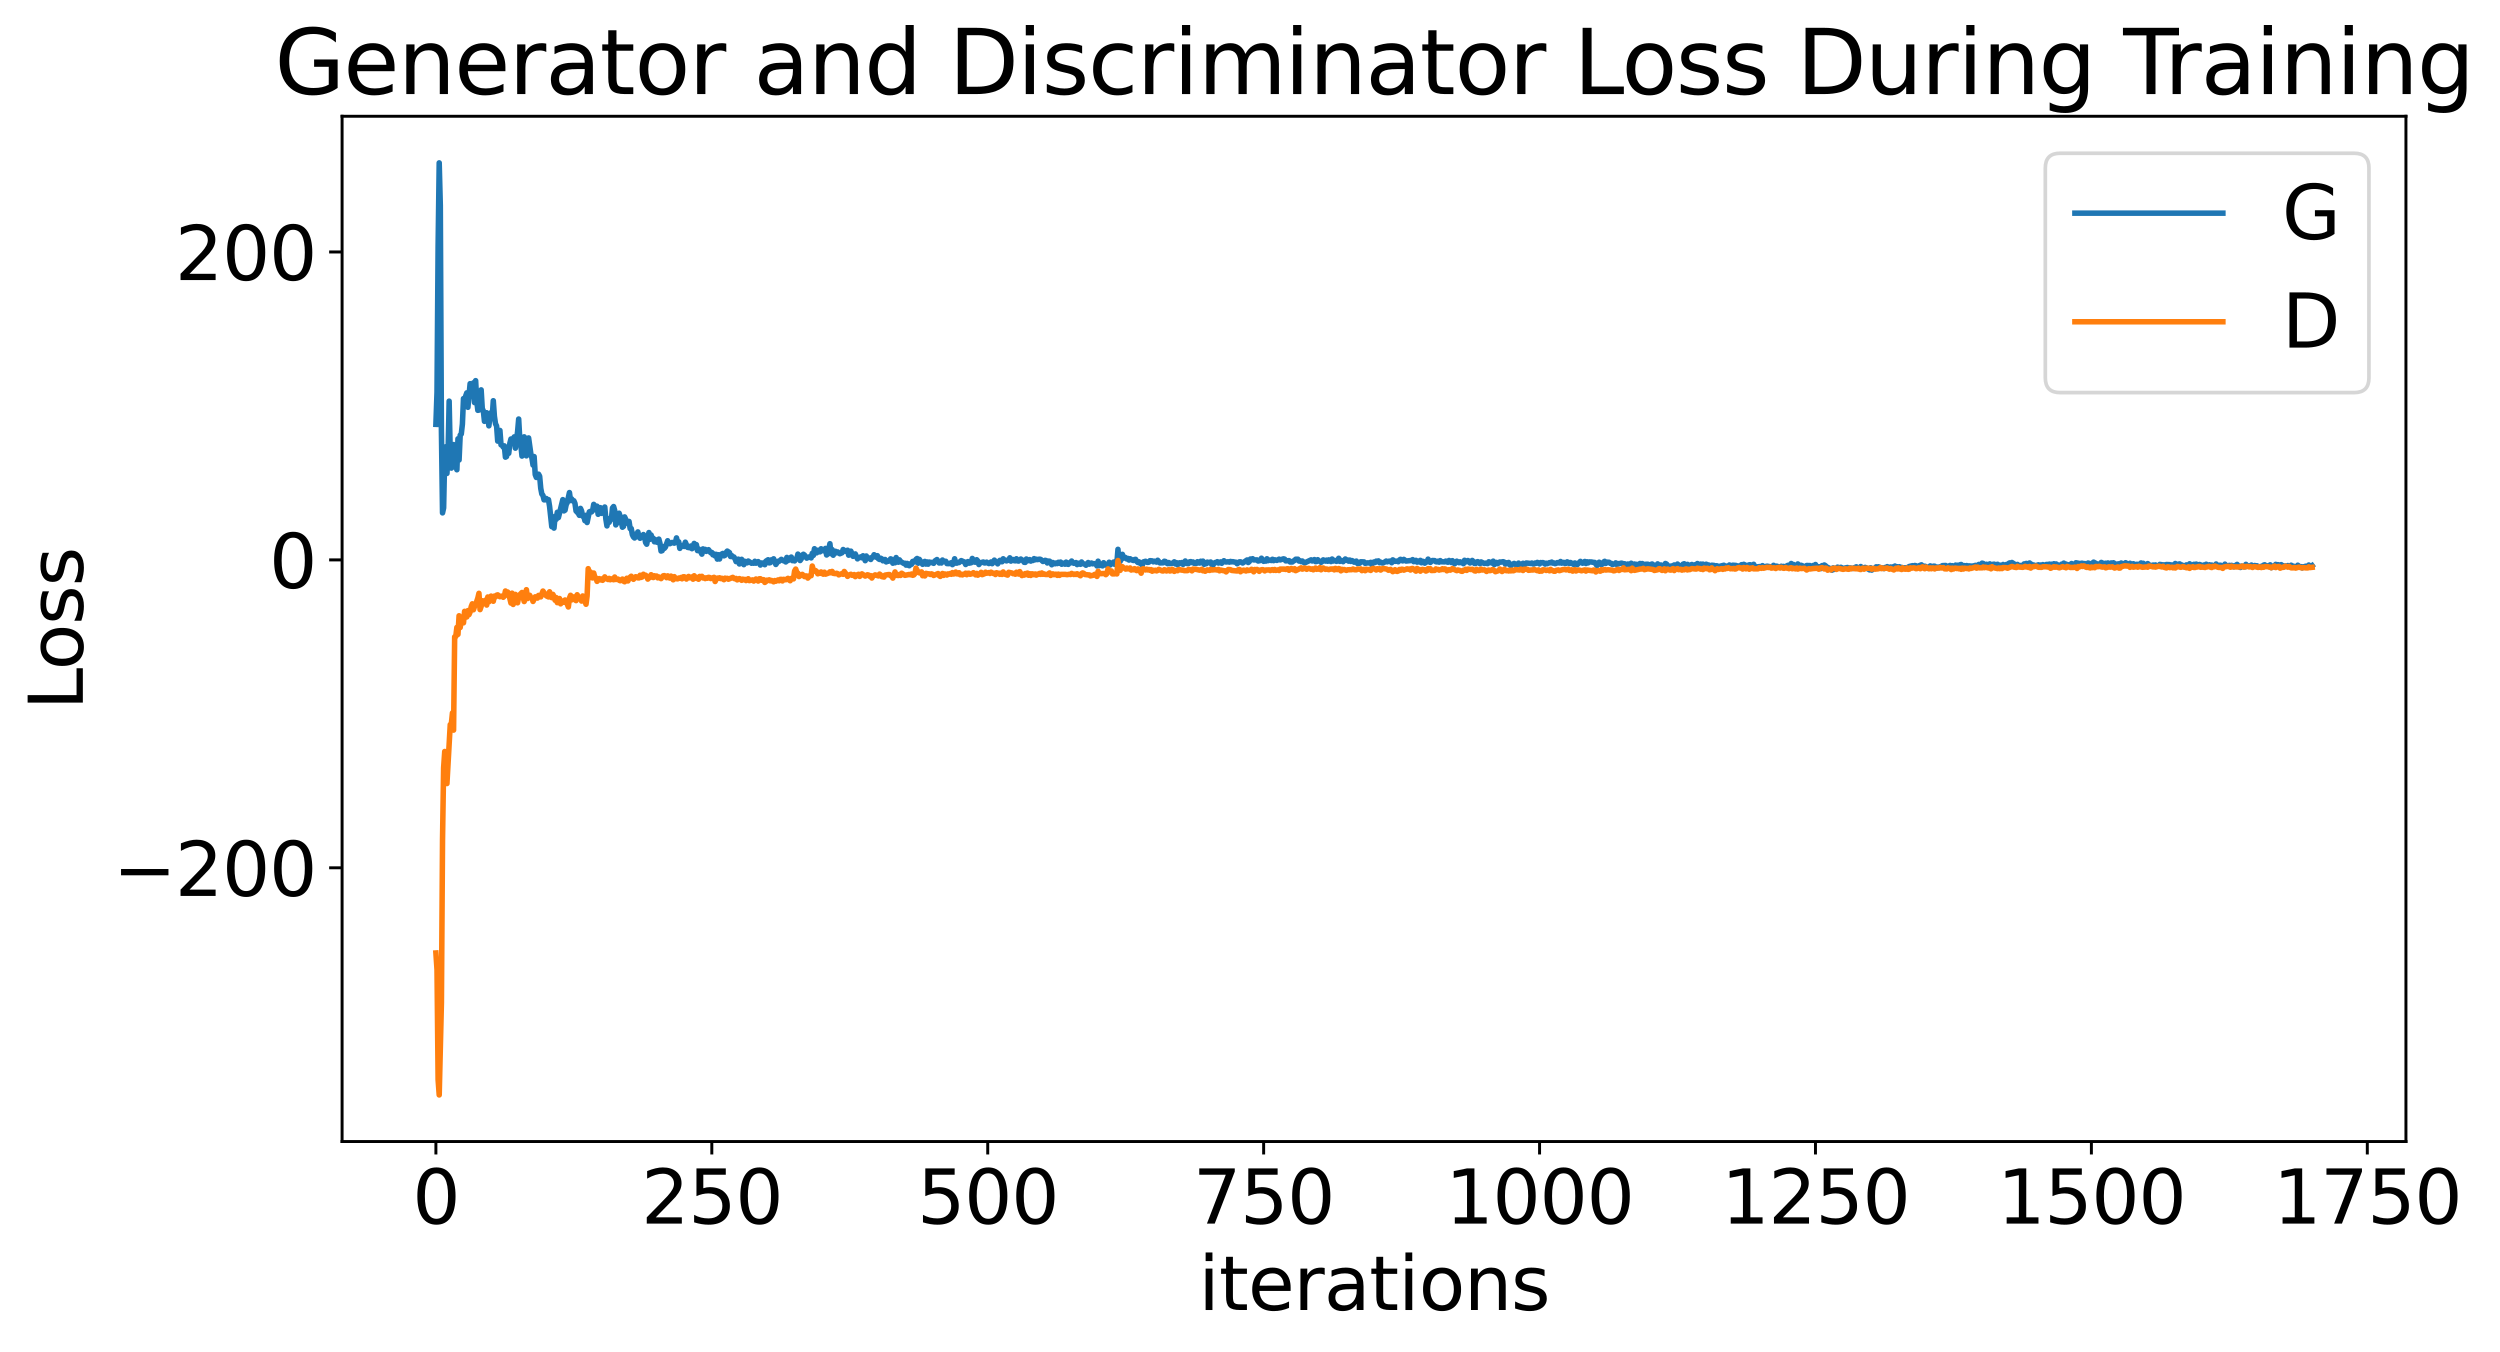 <?xml version="1.0" encoding="utf-8" standalone="no"?>
<!DOCTYPE svg PUBLIC "-//W3C//DTD SVG 1.1//EN"
  "http://www.w3.org/Graphics/SVG/1.1/DTD/svg11.dtd">
<svg xmlns:xlink="http://www.w3.org/1999/xlink" width="675.923pt" height="365.549pt" viewBox="0 0 675.923 365.549" xmlns="http://www.w3.org/2000/svg" version="1.1">
 <defs>
  <style type="text/css">*{stroke-linejoin: round; stroke-linecap: butt}</style>
 </defs>
 <g id="figure_1">
  <g id="patch_1">
   <path d="M 0 365.549 
L 675.923 365.549 
L 675.923 -0 
L 0 -0 
z
" style="fill: #ffffff"/>
  </g>
  <g id="axes_1">
   <g id="patch_2">
    <path d="M 92.491 308.636 
L 650.491 308.636 
L 650.491 31.436 
L 92.491 31.436 
z
" style="fill: #ffffff"/>
   </g>
   <g id="matplotlib.axis_1">
    <g id="xtick_1">
     <g id="line2d_1">
      <defs>
       <path id="m079b642319" d="M 0 0 
L 0 3.5 
" style="stroke: #000000; stroke-width: 0.8"/>
      </defs>
      <g>
       <use xlink:href="#m079b642319" x="117.854" y="308.636" style="stroke: #000000; stroke-width: 0.8"/>
      </g>
     </g>
     <g id="text_1">
      <!-- 0 -->
      <g transform="translate(111.492 330.833) scale(0.2 -0.2)">
       <defs>
        <path id="DejaVuSans-30" d="M 2034 4250 
Q 1547 4250 1301 3770 
Q 1056 3291 1056 2328 
Q 1056 1369 1301 889 
Q 1547 409 2034 409 
Q 2525 409 2770 889 
Q 3016 1369 3016 2328 
Q 3016 3291 2770 3770 
Q 2525 4250 2034 4250 
z
M 2034 4750 
Q 2819 4750 3233 4129 
Q 3647 3509 3647 2328 
Q 3647 1150 3233 529 
Q 2819 -91 2034 -91 
Q 1250 -91 836 529 
Q 422 1150 422 2328 
Q 422 3509 836 4129 
Q 1250 4750 2034 4750 
z
" transform="scale(0.016)"/>
       </defs>
       <use xlink:href="#DejaVuSans-30"/>
      </g>
     </g>
    </g>
    <g id="xtick_2">
     <g id="line2d_2">
      <g>
       <use xlink:href="#m079b642319" x="192.453" y="308.636" style="stroke: #000000; stroke-width: 0.8"/>
      </g>
     </g>
     <g id="text_2">
      <!-- 250 -->
      <g transform="translate(173.366 330.833) scale(0.2 -0.2)">
       <defs>
        <path id="DejaVuSans-32" d="M 1228 531 
L 3431 531 
L 3431 0 
L 469 0 
L 469 531 
Q 828 903 1448 1529 
Q 2069 2156 2228 2338 
Q 2531 2678 2651 2914 
Q 2772 3150 2772 3378 
Q 2772 3750 2511 3984 
Q 2250 4219 1831 4219 
Q 1534 4219 1204 4116 
Q 875 4013 500 3803 
L 500 4441 
Q 881 4594 1212 4672 
Q 1544 4750 1819 4750 
Q 2544 4750 2975 4387 
Q 3406 4025 3406 3419 
Q 3406 3131 3298 2873 
Q 3191 2616 2906 2266 
Q 2828 2175 2409 1742 
Q 1991 1309 1228 531 
z
" transform="scale(0.016)"/>
        <path id="DejaVuSans-35" d="M 691 4666 
L 3169 4666 
L 3169 4134 
L 1269 4134 
L 1269 2991 
Q 1406 3038 1543 3061 
Q 1681 3084 1819 3084 
Q 2600 3084 3056 2656 
Q 3513 2228 3513 1497 
Q 3513 744 3044 326 
Q 2575 -91 1722 -91 
Q 1428 -91 1123 -41 
Q 819 9 494 109 
L 494 744 
Q 775 591 1075 516 
Q 1375 441 1709 441 
Q 2250 441 2565 725 
Q 2881 1009 2881 1497 
Q 2881 1984 2565 2268 
Q 2250 2553 1709 2553 
Q 1456 2553 1204 2497 
Q 953 2441 691 2322 
L 691 4666 
z
" transform="scale(0.016)"/>
       </defs>
       <use xlink:href="#DejaVuSans-32"/>
       <use xlink:href="#DejaVuSans-35" x="63.623"/>
       <use xlink:href="#DejaVuSans-30" x="127.246"/>
      </g>
     </g>
    </g>
    <g id="xtick_3">
     <g id="line2d_3">
      <g>
       <use xlink:href="#m079b642319" x="267.052" y="308.636" style="stroke: #000000; stroke-width: 0.8"/>
      </g>
     </g>
     <g id="text_3">
      <!-- 500 -->
      <g transform="translate(247.965 330.833) scale(0.2 -0.2)">
       <use xlink:href="#DejaVuSans-35"/>
       <use xlink:href="#DejaVuSans-30" x="63.623"/>
       <use xlink:href="#DejaVuSans-30" x="127.246"/>
      </g>
     </g>
    </g>
    <g id="xtick_4">
     <g id="line2d_4">
      <g>
       <use xlink:href="#m079b642319" x="341.651" y="308.636" style="stroke: #000000; stroke-width: 0.8"/>
      </g>
     </g>
     <g id="text_4">
      <!-- 750 -->
      <g transform="translate(322.564 330.833) scale(0.2 -0.2)">
       <defs>
        <path id="DejaVuSans-37" d="M 525 4666 
L 3525 4666 
L 3525 4397 
L 1831 0 
L 1172 0 
L 2766 4134 
L 525 4134 
L 525 4666 
z
" transform="scale(0.016)"/>
       </defs>
       <use xlink:href="#DejaVuSans-37"/>
       <use xlink:href="#DejaVuSans-35" x="63.623"/>
       <use xlink:href="#DejaVuSans-30" x="127.246"/>
      </g>
     </g>
    </g>
    <g id="xtick_5">
     <g id="line2d_5">
      <g>
       <use xlink:href="#m079b642319" x="416.25" y="308.636" style="stroke: #000000; stroke-width: 0.8"/>
      </g>
     </g>
     <g id="text_5">
      <!-- 1000 -->
      <g transform="translate(390.8 330.833) scale(0.2 -0.2)">
       <defs>
        <path id="DejaVuSans-31" d="M 794 531 
L 1825 531 
L 1825 4091 
L 703 3866 
L 703 4441 
L 1819 4666 
L 2450 4666 
L 2450 531 
L 3481 531 
L 3481 0 
L 794 0 
L 794 531 
z
" transform="scale(0.016)"/>
       </defs>
       <use xlink:href="#DejaVuSans-31"/>
       <use xlink:href="#DejaVuSans-30" x="63.623"/>
       <use xlink:href="#DejaVuSans-30" x="127.246"/>
       <use xlink:href="#DejaVuSans-30" x="190.869"/>
      </g>
     </g>
    </g>
    <g id="xtick_6">
     <g id="line2d_6">
      <g>
       <use xlink:href="#m079b642319" x="490.849" y="308.636" style="stroke: #000000; stroke-width: 0.8"/>
      </g>
     </g>
     <g id="text_6">
      <!-- 1250 -->
      <g transform="translate(465.399 330.833) scale(0.2 -0.2)">
       <use xlink:href="#DejaVuSans-31"/>
       <use xlink:href="#DejaVuSans-32" x="63.623"/>
       <use xlink:href="#DejaVuSans-35" x="127.246"/>
       <use xlink:href="#DejaVuSans-30" x="190.869"/>
      </g>
     </g>
    </g>
    <g id="xtick_7">
     <g id="line2d_7">
      <g>
       <use xlink:href="#m079b642319" x="565.448" y="308.636" style="stroke: #000000; stroke-width: 0.8"/>
      </g>
     </g>
     <g id="text_7">
      <!-- 1500 -->
      <g transform="translate(539.998 330.833) scale(0.2 -0.2)">
       <use xlink:href="#DejaVuSans-31"/>
       <use xlink:href="#DejaVuSans-35" x="63.623"/>
       <use xlink:href="#DejaVuSans-30" x="127.246"/>
       <use xlink:href="#DejaVuSans-30" x="190.869"/>
      </g>
     </g>
    </g>
    <g id="xtick_8">
     <g id="line2d_8">
      <g>
       <use xlink:href="#m079b642319" x="640.047" y="308.636" style="stroke: #000000; stroke-width: 0.8"/>
      </g>
     </g>
     <g id="text_8">
      <!-- 1750 -->
      <g transform="translate(614.597 330.833) scale(0.2 -0.2)">
       <use xlink:href="#DejaVuSans-31"/>
       <use xlink:href="#DejaVuSans-37" x="63.623"/>
       <use xlink:href="#DejaVuSans-35" x="127.246"/>
       <use xlink:href="#DejaVuSans-30" x="190.869"/>
      </g>
     </g>
    </g>
    <g id="text_9">
     <!-- iterations -->
     <g transform="translate(324.036 354.189) scale(0.2 -0.2)">
      <defs>
       <path id="DejaVuSans-69" d="M 603 3500 
L 1178 3500 
L 1178 0 
L 603 0 
L 603 3500 
z
M 603 4863 
L 1178 4863 
L 1178 4134 
L 603 4134 
L 603 4863 
z
" transform="scale(0.016)"/>
       <path id="DejaVuSans-74" d="M 1172 4494 
L 1172 3500 
L 2356 3500 
L 2356 3053 
L 1172 3053 
L 1172 1153 
Q 1172 725 1289 603 
Q 1406 481 1766 481 
L 2356 481 
L 2356 0 
L 1766 0 
Q 1100 0 847 248 
Q 594 497 594 1153 
L 594 3053 
L 172 3053 
L 172 3500 
L 594 3500 
L 594 4494 
L 1172 4494 
z
" transform="scale(0.016)"/>
       <path id="DejaVuSans-65" d="M 3597 1894 
L 3597 1613 
L 953 1613 
Q 991 1019 1311 708 
Q 1631 397 2203 397 
Q 2534 397 2845 478 
Q 3156 559 3463 722 
L 3463 178 
Q 3153 47 2828 -22 
Q 2503 -91 2169 -91 
Q 1331 -91 842 396 
Q 353 884 353 1716 
Q 353 2575 817 3079 
Q 1281 3584 2069 3584 
Q 2775 3584 3186 3129 
Q 3597 2675 3597 1894 
z
M 3022 2063 
Q 3016 2534 2758 2815 
Q 2500 3097 2075 3097 
Q 1594 3097 1305 2825 
Q 1016 2553 972 2059 
L 3022 2063 
z
" transform="scale(0.016)"/>
       <path id="DejaVuSans-72" d="M 2631 2963 
Q 2534 3019 2420 3045 
Q 2306 3072 2169 3072 
Q 1681 3072 1420 2755 
Q 1159 2438 1159 1844 
L 1159 0 
L 581 0 
L 581 3500 
L 1159 3500 
L 1159 2956 
Q 1341 3275 1631 3429 
Q 1922 3584 2338 3584 
Q 2397 3584 2469 3576 
Q 2541 3569 2628 3553 
L 2631 2963 
z
" transform="scale(0.016)"/>
       <path id="DejaVuSans-61" d="M 2194 1759 
Q 1497 1759 1228 1600 
Q 959 1441 959 1056 
Q 959 750 1161 570 
Q 1363 391 1709 391 
Q 2188 391 2477 730 
Q 2766 1069 2766 1631 
L 2766 1759 
L 2194 1759 
z
M 3341 1997 
L 3341 0 
L 2766 0 
L 2766 531 
Q 2569 213 2275 61 
Q 1981 -91 1556 -91 
Q 1019 -91 701 211 
Q 384 513 384 1019 
Q 384 1609 779 1909 
Q 1175 2209 1959 2209 
L 2766 2209 
L 2766 2266 
Q 2766 2663 2505 2880 
Q 2244 3097 1772 3097 
Q 1472 3097 1187 3025 
Q 903 2953 641 2809 
L 641 3341 
Q 956 3463 1253 3523 
Q 1550 3584 1831 3584 
Q 2591 3584 2966 3190 
Q 3341 2797 3341 1997 
z
" transform="scale(0.016)"/>
       <path id="DejaVuSans-6f" d="M 1959 3097 
Q 1497 3097 1228 2736 
Q 959 2375 959 1747 
Q 959 1119 1226 758 
Q 1494 397 1959 397 
Q 2419 397 2687 759 
Q 2956 1122 2956 1747 
Q 2956 2369 2687 2733 
Q 2419 3097 1959 3097 
z
M 1959 3584 
Q 2709 3584 3137 3096 
Q 3566 2609 3566 1747 
Q 3566 888 3137 398 
Q 2709 -91 1959 -91 
Q 1206 -91 779 398 
Q 353 888 353 1747 
Q 353 2609 779 3096 
Q 1206 3584 1959 3584 
z
" transform="scale(0.016)"/>
       <path id="DejaVuSans-6e" d="M 3513 2113 
L 3513 0 
L 2938 0 
L 2938 2094 
Q 2938 2591 2744 2837 
Q 2550 3084 2163 3084 
Q 1697 3084 1428 2787 
Q 1159 2491 1159 1978 
L 1159 0 
L 581 0 
L 581 3500 
L 1159 3500 
L 1159 2956 
Q 1366 3272 1645 3428 
Q 1925 3584 2291 3584 
Q 2894 3584 3203 3211 
Q 3513 2838 3513 2113 
z
" transform="scale(0.016)"/>
       <path id="DejaVuSans-73" d="M 2834 3397 
L 2834 2853 
Q 2591 2978 2328 3040 
Q 2066 3103 1784 3103 
Q 1356 3103 1142 2972 
Q 928 2841 928 2578 
Q 928 2378 1081 2264 
Q 1234 2150 1697 2047 
L 1894 2003 
Q 2506 1872 2764 1633 
Q 3022 1394 3022 966 
Q 3022 478 2636 193 
Q 2250 -91 1575 -91 
Q 1294 -91 989 -36 
Q 684 19 347 128 
L 347 722 
Q 666 556 975 473 
Q 1284 391 1588 391 
Q 1994 391 2212 530 
Q 2431 669 2431 922 
Q 2431 1156 2273 1281 
Q 2116 1406 1581 1522 
L 1381 1569 
Q 847 1681 609 1914 
Q 372 2147 372 2553 
Q 372 3047 722 3315 
Q 1072 3584 1716 3584 
Q 2034 3584 2315 3537 
Q 2597 3491 2834 3397 
z
" transform="scale(0.016)"/>
      </defs>
      <use xlink:href="#DejaVuSans-69"/>
      <use xlink:href="#DejaVuSans-74" x="27.783"/>
      <use xlink:href="#DejaVuSans-65" x="66.992"/>
      <use xlink:href="#DejaVuSans-72" x="128.516"/>
      <use xlink:href="#DejaVuSans-61" x="169.629"/>
      <use xlink:href="#DejaVuSans-74" x="230.908"/>
      <use xlink:href="#DejaVuSans-69" x="270.117"/>
      <use xlink:href="#DejaVuSans-6f" x="297.9"/>
      <use xlink:href="#DejaVuSans-6e" x="359.082"/>
      <use xlink:href="#DejaVuSans-73" x="422.461"/>
     </g>
    </g>
   </g>
   <g id="matplotlib.axis_2">
    <g id="ytick_1">
     <g id="line2d_9">
      <defs>
       <path id="mcf85efe21a" d="M 0 0 
L -3.5 0 
" style="stroke: #000000; stroke-width: 0.8"/>
      </defs>
      <g>
       <use xlink:href="#mcf85efe21a" x="92.491" y="234.627" style="stroke: #000000; stroke-width: 0.8"/>
      </g>
     </g>
     <g id="text_10">
      <!-- −200 -->
      <g transform="translate(30.556 242.225) scale(0.2 -0.2)">
       <defs>
        <path id="DejaVuSans-2212" d="M 678 2272 
L 4684 2272 
L 4684 1741 
L 678 1741 
L 678 2272 
z
" transform="scale(0.016)"/>
       </defs>
       <use xlink:href="#DejaVuSans-2212"/>
       <use xlink:href="#DejaVuSans-32" x="83.789"/>
       <use xlink:href="#DejaVuSans-30" x="147.412"/>
       <use xlink:href="#DejaVuSans-30" x="211.035"/>
      </g>
     </g>
    </g>
    <g id="ytick_2">
     <g id="line2d_10">
      <g>
       <use xlink:href="#mcf85efe21a" x="92.491" y="151.377" style="stroke: #000000; stroke-width: 0.8"/>
      </g>
     </g>
     <g id="text_11">
      <!-- 0 -->
      <g transform="translate(72.766 158.975) scale(0.2 -0.2)">
       <use xlink:href="#DejaVuSans-30"/>
      </g>
     </g>
    </g>
    <g id="ytick_3">
     <g id="line2d_11">
      <g>
       <use xlink:href="#mcf85efe21a" x="92.491" y="68.127" style="stroke: #000000; stroke-width: 0.8"/>
      </g>
     </g>
     <g id="text_12">
      <!-- 200 -->
      <g transform="translate(47.316 75.725) scale(0.2 -0.2)">
       <use xlink:href="#DejaVuSans-32"/>
       <use xlink:href="#DejaVuSans-30" x="63.623"/>
       <use xlink:href="#DejaVuSans-30" x="127.246"/>
      </g>
     </g>
    </g>
    <g id="text_13">
     <!-- Loss -->
     <g transform="translate(22.397 191.971) rotate(-90) scale(0.2 -0.2)">
      <defs>
       <path id="DejaVuSans-4c" d="M 628 4666 
L 1259 4666 
L 1259 531 
L 3531 531 
L 3531 0 
L 628 0 
L 628 4666 
z
" transform="scale(0.016)"/>
      </defs>
      <use xlink:href="#DejaVuSans-4c"/>
      <use xlink:href="#DejaVuSans-6f" x="53.963"/>
      <use xlink:href="#DejaVuSans-73" x="115.145"/>
      <use xlink:href="#DejaVuSans-73" x="167.244"/>
     </g>
    </g>
   </g>
   <g id="line2d_12">
    <path d="M 117.854 114.726 
L 118.153 106.082 
L 118.451 66.645 
L 118.749 44.036 
L 119.048 55.608 
L 119.346 116.63 
L 119.645 138.665 
L 119.943 137.321 
L 120.241 122.742 
L 120.54 120.788 
L 120.838 127.999 
L 121.137 122.99 
L 121.435 108.459 
L 121.733 122.647 
L 122.032 126.557 
L 122.33 123.899 
L 122.629 120.202 
L 122.927 126.255 
L 123.225 122.798 
L 123.524 127.006 
L 123.822 118.641 
L 124.121 124.367 
L 124.419 117.663 
L 124.717 117.331 
L 125.016 114.695 
L 125.314 107.765 
L 125.613 108.436 
L 125.911 107.051 
L 126.209 106.22 
L 126.508 110.117 
L 127.105 103.735 
L 127.403 107.115 
L 127.701 106.333 
L 128 103.507 
L 128.298 108.843 
L 128.597 102.92 
L 128.895 108.43 
L 129.193 110.936 
L 129.492 110.869 
L 129.79 106.939 
L 130.088 105.41 
L 130.387 110.446 
L 130.685 111.131 
L 130.984 113.913 
L 131.282 112.411 
L 131.58 111.591 
L 131.879 112.594 
L 132.177 115.131 
L 132.476 112.663 
L 132.774 111.561 
L 133.072 112.926 
L 133.371 108.347 
L 133.669 112.549 
L 133.968 114.581 
L 134.266 115.179 
L 134.564 119.262 
L 134.863 117.015 
L 135.161 116.38 
L 135.46 120.268 
L 135.758 120.377 
L 136.056 120.879 
L 136.355 120.548 
L 136.653 123.598 
L 136.952 123.432 
L 137.25 121.429 
L 137.548 122.561 
L 137.847 119.853 
L 138.145 118.695 
L 138.742 118.681 
L 139.04 118.119 
L 139.339 121.17 
L 139.936 116.747 
L 140.234 113.297 
L 140.532 118.689 
L 140.831 120.343 
L 141.129 123.309 
L 141.726 118.109 
L 142.323 123.245 
L 142.92 118.407 
L 143.516 122.653 
L 143.815 123.837 
L 144.113 125.745 
L 144.411 123.448 
L 144.71 128.319 
L 145.008 129.081 
L 145.307 128.831 
L 145.605 128.207 
L 145.903 128.762 
L 146.202 132.053 
L 146.5 133.597 
L 146.799 133.935 
L 147.097 135.142 
L 147.395 135.137 
L 147.694 134.78 
L 147.992 135.202 
L 148.291 135.093 
L 148.589 136.905 
L 149.186 142.4 
L 149.484 142.129 
L 149.783 142.779 
L 150.081 139.599 
L 150.379 140.408 
L 150.678 138.506 
L 150.976 139.938 
L 152.17 135.089 
L 152.468 138.126 
L 152.767 137.931 
L 153.065 136.482 
L 153.363 135.887 
L 153.96 133.177 
L 154.259 135.337 
L 154.557 134.895 
L 154.855 135.406 
L 155.154 135.396 
L 155.452 136.107 
L 155.751 138.161 
L 156.347 138.779 
L 156.646 139.329 
L 156.944 137.455 
L 157.242 138.146 
L 157.541 139.585 
L 157.839 139.542 
L 158.138 140.772 
L 158.436 139.328 
L 158.734 141.271 
L 159.331 138.387 
L 159.63 138.268 
L 159.928 138.407 
L 160.226 138.064 
L 160.525 136.366 
L 160.823 136.725 
L 161.122 137.705 
L 161.42 136.859 
L 161.718 139.049 
L 162.017 137.336 
L 162.315 137.258 
L 162.614 138.794 
L 162.912 138.317 
L 163.21 138.128 
L 163.509 137.086 
L 163.807 140.357 
L 164.106 142.188 
L 164.404 140.212 
L 164.702 141.215 
L 165.001 140.469 
L 165.299 140.399 
L 165.598 137.341 
L 165.896 136.957 
L 166.194 138.005 
L 166.493 141.917 
L 166.791 141.394 
L 167.388 138.757 
L 167.686 139.628 
L 168.283 142.544 
L 168.582 142.32 
L 168.88 139.759 
L 169.178 140.416 
L 169.477 141.454 
L 169.775 141.364 
L 170.074 140.979 
L 170.372 142.911 
L 170.67 142.902 
L 170.969 144.549 
L 171.267 145.171 
L 171.565 145.449 
L 171.864 144.416 
L 172.162 144.948 
L 172.461 143.815 
L 172.759 145.208 
L 173.057 145.529 
L 173.356 144.862 
L 173.654 145.227 
L 173.953 144.528 
L 174.251 145.046 
L 174.549 146.683 
L 174.848 147.135 
L 175.445 143.989 
L 175.743 145.813 
L 176.041 144.653 
L 176.34 145.492 
L 176.638 145.544 
L 176.937 146.48 
L 177.235 145.926 
L 177.533 146.57 
L 177.832 146.635 
L 178.13 145.762 
L 178.429 146.892 
L 178.727 148.983 
L 179.025 148.88 
L 179.324 147.784 
L 179.622 148.254 
L 179.921 147.889 
L 180.517 146.202 
L 180.816 146.837 
L 181.114 146.998 
L 181.711 146.667 
L 182.308 146.849 
L 182.606 146.639 
L 182.905 145.434 
L 183.203 146.697 
L 183.501 146.488 
L 183.8 148.265 
L 184.098 147.614 
L 184.397 147.71 
L 184.695 147.42 
L 184.993 147.741 
L 185.292 146.591 
L 185.888 147.988 
L 186.485 148.093 
L 186.784 147.626 
L 187.082 148.347 
L 187.38 147.834 
L 187.679 146.929 
L 187.977 148.068 
L 188.276 147.259 
L 188.574 148.865 
L 188.872 148.411 
L 189.171 148.967 
L 189.469 149.222 
L 189.768 149.822 
L 190.066 148.406 
L 190.364 148.807 
L 190.663 148.54 
L 190.961 149.073 
L 191.558 148.618 
L 192.155 149.441 
L 192.453 149.37 
L 192.752 150.014 
L 193.05 149.776 
L 193.348 150.326 
L 193.647 149.881 
L 193.945 151.162 
L 194.244 149.986 
L 194.542 151.135 
L 194.84 149.965 
L 195.437 149.637 
L 195.736 150.278 
L 196.034 150.13 
L 196.332 149.369 
L 196.631 148.998 
L 197.228 149.411 
L 197.526 150.465 
L 197.824 150.199 
L 198.123 150.562 
L 198.421 150.591 
L 198.72 151.05 
L 199.018 151.842 
L 199.615 151.176 
L 199.913 152.474 
L 200.211 151.553 
L 200.51 151.225 
L 200.808 151.596 
L 201.107 152.661 
L 201.405 151.773 
L 201.703 152.094 
L 202.002 152.178 
L 202.3 151.689 
L 203.195 152.286 
L 203.494 152.201 
L 203.792 152.28 
L 204.091 151.755 
L 204.389 152.273 
L 204.986 151.842 
L 205.284 152.142 
L 205.583 152.77 
L 205.881 152.207 
L 206.179 152.377 
L 206.478 152.188 
L 206.776 152.676 
L 207.075 151.732 
L 207.671 151.345 
L 207.97 152.187 
L 208.268 152.122 
L 208.567 151.359 
L 208.865 151.397 
L 209.163 151.086 
L 209.76 152.61 
L 210.357 151.755 
L 210.655 151.746 
L 211.252 151.234 
L 211.849 151.617 
L 212.147 151.692 
L 212.446 151.931 
L 212.744 150.714 
L 213.042 151.562 
L 213.639 150.85 
L 213.938 150.617 
L 214.236 151.58 
L 214.534 151.283 
L 214.833 151.652 
L 215.131 151.117 
L 215.43 151.018 
L 215.728 149.816 
L 216.325 151.546 
L 216.623 151.134 
L 216.922 150.084 
L 217.22 149.856 
L 217.518 150.085 
L 218.115 150.906 
L 218.712 150.592 
L 219.01 150.54 
L 219.309 150.836 
L 219.607 149.605 
L 219.906 150.156 
L 220.204 148.36 
L 220.502 149.069 
L 220.801 149.47 
L 221.099 148.775 
L 221.398 149.156 
L 221.696 149.2 
L 221.994 148.373 
L 222.293 148.781 
L 222.591 148.916 
L 222.89 148.736 
L 223.188 148.278 
L 223.486 150.048 
L 223.785 149.795 
L 224.382 147.007 
L 224.68 149.702 
L 224.978 148.585 
L 225.277 150.114 
L 225.575 149.148 
L 225.874 149.05 
L 226.172 149.482 
L 226.47 149.222 
L 227.067 149.716 
L 227.664 149.449 
L 227.962 148.576 
L 228.559 149.034 
L 228.857 149.043 
L 229.156 148.766 
L 229.454 150.102 
L 229.753 149.976 
L 230.051 149.013 
L 230.648 150.416 
L 230.946 150.191 
L 231.245 149.766 
L 231.841 151.094 
L 232.14 150.749 
L 232.438 150.749 
L 232.737 150.553 
L 233.035 150.811 
L 233.333 150.267 
L 233.632 150.789 
L 233.93 151.587 
L 234.229 150.325 
L 234.527 151.033 
L 234.825 150.884 
L 235.124 150.884 
L 235.422 151.261 
L 235.721 150.708 
L 236.019 150.648 
L 236.317 149.983 
L 236.616 150.221 
L 236.914 150.661 
L 237.213 150.245 
L 237.511 151.091 
L 237.809 151.255 
L 238.108 150.926 
L 238.406 151.095 
L 238.705 151.623 
L 239.003 151.33 
L 239.301 151.276 
L 239.6 151.927 
L 239.898 151.645 
L 240.197 151.748 
L 240.495 151.59 
L 240.793 151.097 
L 241.092 151.233 
L 241.39 152.274 
L 241.688 151.432 
L 241.987 152.155 
L 242.285 150.75 
L 242.584 151.643 
L 242.882 152.004 
L 243.18 151.371 
L 243.479 151.812 
L 244.374 152.347 
L 244.672 152.288 
L 244.971 152.793 
L 245.269 152.33 
L 245.568 152.841 
L 245.866 152.952 
L 246.164 152.416 
L 246.463 152.56 
L 246.761 151.791 
L 247.06 151.744 
L 247.358 151.926 
L 247.656 151.236 
L 247.955 151.002 
L 248.253 152.275 
L 248.552 151.23 
L 249.447 152.577 
L 250.044 151.792 
L 250.342 152.511 
L 250.64 151.929 
L 250.939 152.537 
L 251.237 151.959 
L 251.536 152.067 
L 251.834 152.044 
L 252.431 152.305 
L 252.729 151.7 
L 253.326 151.288 
L 253.923 152.211 
L 254.221 152.047 
L 254.52 152.216 
L 254.818 151.418 
L 255.116 151.784 
L 255.713 151.755 
L 256.011 152.372 
L 256.608 152.398 
L 257.205 152.144 
L 257.503 152.661 
L 257.802 152.418 
L 258.1 151.077 
L 258.399 152.23 
L 258.697 152.255 
L 258.995 152.086 
L 259.294 152.097 
L 259.891 151.576 
L 260.487 151.849 
L 260.786 151.953 
L 261.084 152.623 
L 261.681 151.842 
L 261.979 152.268 
L 262.576 152.144 
L 262.875 150.988 
L 263.471 151.976 
L 263.77 151.998 
L 264.068 151.336 
L 264.367 151.683 
L 264.665 152.633 
L 264.963 152.194 
L 265.859 151.946 
L 266.157 152.201 
L 266.455 152.193 
L 266.754 151.984 
L 267.351 152.365 
L 267.649 152.266 
L 267.947 151.934 
L 268.246 152.402 
L 268.544 152.066 
L 268.842 151.447 
L 269.141 151.829 
L 269.439 151.947 
L 269.738 152.449 
L 270.036 151.844 
L 270.334 151.506 
L 270.633 151.858 
L 270.931 151.872 
L 271.23 151.079 
L 271.528 151.507 
L 271.826 151.45 
L 272.125 151.648 
L 272.423 151.448 
L 272.722 151.496 
L 273.02 150.818 
L 273.318 151.707 
L 273.617 151.308 
L 273.915 151.277 
L 274.214 151.595 
L 274.512 151.629 
L 274.81 151.071 
L 275.109 151.646 
L 275.407 151.696 
L 276.004 151.15 
L 276.302 151.458 
L 276.601 151.468 
L 276.899 152.025 
L 277.198 152.047 
L 277.496 151.138 
L 277.794 151.604 
L 278.093 151.562 
L 278.391 151.301 
L 278.69 151.701 
L 278.988 151.454 
L 279.286 151.537 
L 279.585 151.038 
L 279.883 151.345 
L 280.182 151.194 
L 280.48 151.299 
L 281.077 151.177 
L 281.375 151.246 
L 281.972 151.801 
L 282.27 151.715 
L 282.569 151.496 
L 282.867 151.575 
L 283.165 152.208 
L 283.464 151.707 
L 283.762 151.727 
L 284.061 151.988 
L 284.359 152.693 
L 284.657 152.09 
L 285.254 152.427 
L 285.553 152.218 
L 285.851 152.373 
L 286.149 152.03 
L 286.448 152.287 
L 286.746 151.97 
L 287.045 152.556 
L 287.343 152.245 
L 287.94 152.541 
L 288.238 151.98 
L 288.537 152.521 
L 288.835 152.584 
L 289.133 152.146 
L 289.432 152.191 
L 289.73 151.691 
L 290.029 152.115 
L 290.327 152.293 
L 290.924 152.107 
L 291.222 152.649 
L 291.521 152.285 
L 292.117 152.571 
L 292.416 151.945 
L 292.714 152.374 
L 293.311 152.544 
L 293.609 152.822 
L 294.206 152.09 
L 294.505 152.535 
L 295.101 152.222 
L 295.4 152.437 
L 295.698 152.359 
L 296.295 152.52 
L 296.593 153.016 
L 296.892 151.731 
L 297.19 152.951 
L 297.488 152.457 
L 298.085 152.996 
L 298.384 152.142 
L 298.682 152.639 
L 298.98 152.801 
L 299.577 152.786 
L 299.876 152.008 
L 300.174 152.737 
L 300.472 152.401 
L 300.771 152.306 
L 301.069 151.976 
L 301.368 152.573 
L 301.666 151.75 
L 301.964 152.303 
L 302.263 148.525 
L 302.561 151.957 
L 302.86 151.768 
L 303.158 151.229 
L 303.456 149.877 
L 303.755 150.908 
L 304.053 150.635 
L 304.352 150.781 
L 304.65 151.134 
L 304.948 150.985 
L 305.247 151.422 
L 305.545 151.073 
L 306.142 151.445 
L 306.44 151.545 
L 306.739 151.284 
L 307.037 151.233 
L 307.336 151.776 
L 307.634 152.068 
L 307.932 151.889 
L 308.231 152.299 
L 308.529 152.397 
L 308.828 152.805 
L 309.126 151.928 
L 309.723 151.754 
L 310.021 152.006 
L 310.32 152.059 
L 310.618 151.995 
L 310.916 151.59 
L 311.513 151.647 
L 311.811 151.896 
L 312.11 151.729 
L 312.707 151.972 
L 313.005 151.478 
L 313.602 152.195 
L 314.497 152.161 
L 314.795 151.747 
L 315.094 151.809 
L 315.392 152.215 
L 315.691 152.396 
L 315.989 152.099 
L 316.287 152.378 
L 317.183 152.241 
L 317.481 151.903 
L 317.779 152.468 
L 318.078 152.125 
L 318.376 152.709 
L 318.675 152.23 
L 318.973 152.156 
L 319.271 152.356 
L 319.57 152.095 
L 319.868 152.598 
L 320.167 152.285 
L 320.465 151.68 
L 320.763 152.299 
L 321.062 152.391 
L 321.36 152.346 
L 321.659 151.895 
L 321.957 151.847 
L 322.255 152.101 
L 322.554 151.939 
L 322.852 152.305 
L 323.449 152.324 
L 323.747 151.872 
L 324.046 152.18 
L 324.344 152.235 
L 324.642 151.743 
L 324.941 151.994 
L 325.239 151.714 
L 325.538 152.591 
L 325.836 152.371 
L 326.134 152.41 
L 326.433 151.98 
L 326.731 152.134 
L 327.328 151.953 
L 327.626 152.664 
L 327.925 152.851 
L 328.223 152.335 
L 328.522 152.094 
L 328.82 152.097 
L 329.118 151.862 
L 329.417 152.228 
L 329.715 152.144 
L 330.014 151.92 
L 330.312 152.292 
L 330.909 151.609 
L 331.207 151.885 
L 331.506 151.948 
L 332.102 151.886 
L 332.401 151.987 
L 332.699 151.793 
L 332.998 151.911 
L 333.296 151.86 
L 333.893 151.987 
L 334.191 152.018 
L 334.49 152.415 
L 335.086 151.914 
L 335.385 151.897 
L 335.982 152.221 
L 337.175 151.4 
L 337.474 152.082 
L 337.772 151.858 
L 338.07 151.143 
L 338.369 151.34 
L 338.667 151.059 
L 338.965 151.376 
L 339.861 151.377 
L 340.159 151.681 
L 340.756 151.544 
L 341.054 150.927 
L 341.651 151.767 
L 341.949 151.617 
L 342.248 151.706 
L 342.546 151.077 
L 342.845 151.588 
L 343.143 151.443 
L 343.441 151.43 
L 343.74 151.548 
L 344.038 151.214 
L 344.337 151.582 
L 344.635 151.354 
L 345.232 151.508 
L 345.829 151.178 
L 346.127 151.385 
L 347.022 151.092 
L 347.321 151.177 
L 347.619 151.64 
L 348.216 151.605 
L 348.514 151.571 
L 348.813 151.946 
L 349.409 151.939 
L 349.708 151.661 
L 350.006 151.55 
L 350.305 151.206 
L 350.901 151.192 
L 351.2 151.687 
L 351.498 151.613 
L 351.797 151.853 
L 352.095 151.679 
L 352.692 152.207 
L 354.482 151.367 
L 354.78 151.667 
L 355.377 151.297 
L 355.676 151.849 
L 355.974 151.806 
L 356.272 151.328 
L 356.571 151.674 
L 356.869 151.744 
L 357.168 152.042 
L 357.466 151.831 
L 357.764 151.37 
L 358.361 151.709 
L 358.66 151.443 
L 358.958 151.745 
L 359.256 151.369 
L 359.555 151.488 
L 359.853 151.829 
L 360.152 151.147 
L 360.45 151.69 
L 360.748 151.499 
L 361.345 151.771 
L 361.644 151.543 
L 361.942 150.945 
L 362.24 151.778 
L 362.539 151.499 
L 363.136 151.858 
L 363.732 151.135 
L 364.031 151.487 
L 364.329 151.397 
L 364.628 151.719 
L 364.926 151.424 
L 365.224 151.789 
L 365.523 151.564 
L 365.821 151.706 
L 366.12 151.997 
L 366.418 151.924 
L 366.716 151.704 
L 367.015 152.328 
L 367.611 152.277 
L 367.91 151.888 
L 368.805 151.928 
L 369.103 152.308 
L 369.7 152.183 
L 370.297 152.189 
L 370.595 152.039 
L 370.894 152.635 
L 371.192 152.102 
L 371.491 151.938 
L 371.789 152.079 
L 372.087 151.711 
L 372.386 151.797 
L 372.684 151.647 
L 372.983 152.143 
L 373.281 151.99 
L 373.579 152.184 
L 373.878 152.228 
L 374.475 151.906 
L 374.773 151.693 
L 375.071 151.911 
L 375.37 151.764 
L 375.967 151.699 
L 376.265 152.141 
L 376.563 151.372 
L 377.16 151.766 
L 377.757 151.714 
L 378.055 151.876 
L 378.354 151.399 
L 378.652 151.226 
L 378.951 151.536 
L 379.249 151.645 
L 379.547 151.24 
L 380.144 151.689 
L 381.636 151.53 
L 381.934 151.307 
L 382.233 151.857 
L 382.83 151.504 
L 383.128 151.979 
L 383.426 151.697 
L 383.725 151.935 
L 384.023 151.509 
L 384.322 152.152 
L 384.62 151.748 
L 384.918 151.834 
L 385.217 152.265 
L 385.515 151.942 
L 385.814 151.934 
L 386.112 151.172 
L 386.41 151.802 
L 386.709 152.066 
L 387.306 151.546 
L 387.902 151.576 
L 388.201 151.873 
L 388.499 151.919 
L 388.798 151.736 
L 389.096 151.99 
L 389.394 151.575 
L 389.693 151.879 
L 390.588 151.91 
L 390.886 151.701 
L 391.185 151.937 
L 391.483 152.01 
L 391.782 151.533 
L 392.378 152.084 
L 392.677 151.591 
L 393.274 152.446 
L 393.87 151.725 
L 394.467 152.142 
L 394.765 151.898 
L 395.064 152.133 
L 395.362 152.032 
L 395.661 152.398 
L 395.959 151.486 
L 396.257 151.919 
L 396.556 151.883 
L 396.854 151.552 
L 397.153 151.716 
L 397.451 152.216 
L 398.048 151.526 
L 398.346 151.839 
L 398.645 152.344 
L 398.943 152.354 
L 399.241 151.938 
L 399.54 151.854 
L 400.137 152.403 
L 400.435 151.929 
L 401.33 152.361 
L 401.629 152.258 
L 402.225 152.385 
L 402.524 151.892 
L 403.419 152.244 
L 403.717 151.721 
L 404.016 152.644 
L 404.314 152.199 
L 404.613 152.059 
L 404.911 152.412 
L 405.508 151.944 
L 405.806 151.985 
L 406.403 151.867 
L 406.701 151.979 
L 407 152.517 
L 407.298 152.156 
L 407.597 152.39 
L 407.895 152.072 
L 408.193 152.703 
L 408.492 152.954 
L 408.79 152.62 
L 409.387 152.333 
L 409.984 152.77 
L 410.58 152.243 
L 411.177 152.833 
L 411.476 152.808 
L 411.774 152.292 
L 412.072 152.834 
L 412.669 152.211 
L 413.266 152.279 
L 413.863 152.356 
L 414.161 152.227 
L 414.46 152.466 
L 414.758 152.475 
L 415.056 152.221 
L 415.355 152.303 
L 415.653 152.056 
L 416.25 152.46 
L 416.548 152.102 
L 416.847 152.179 
L 417.145 152.103 
L 417.444 152.219 
L 417.742 152.51 
L 418.04 152.273 
L 418.339 152.399 
L 418.936 152.125 
L 419.234 152.171 
L 419.532 151.97 
L 419.831 152.254 
L 420.129 152.201 
L 420.428 152.398 
L 420.726 152.318 
L 421.024 152.116 
L 421.621 152.208 
L 421.92 151.816 
L 422.218 152.263 
L 422.516 152.069 
L 422.815 152.057 
L 423.113 152.361 
L 423.411 152.319 
L 423.71 151.907 
L 424.008 152.048 
L 424.307 152.354 
L 424.605 152.088 
L 424.903 152.36 
L 425.202 152.294 
L 425.5 152.615 
L 425.799 152.208 
L 426.097 152.352 
L 426.395 152.691 
L 427.291 151.781 
L 427.589 152.12 
L 427.887 152.278 
L 428.484 151.806 
L 428.783 152.354 
L 429.081 151.891 
L 429.379 152.197 
L 429.678 151.926 
L 430.275 151.948 
L 430.871 152.06 
L 431.17 152.072 
L 431.767 152.921 
L 432.065 152.334 
L 432.363 152.007 
L 432.662 152.52 
L 432.96 152.654 
L 433.259 152.501 
L 433.557 151.964 
L 433.855 151.764 
L 434.154 152.337 
L 434.452 151.99 
L 435.049 152.021 
L 435.347 152.299 
L 435.646 152.318 
L 435.944 152.627 
L 436.541 152.463 
L 436.839 152.182 
L 437.138 152.654 
L 437.436 152.367 
L 437.734 152.44 
L 438.331 152.248 
L 438.63 152.308 
L 438.928 152.507 
L 439.226 152.423 
L 439.823 152.687 
L 440.122 152.495 
L 440.42 152.552 
L 440.718 152.895 
L 441.017 152.279 
L 441.315 152.848 
L 441.614 152.754 
L 441.912 152.489 
L 442.21 152.949 
L 442.509 152.572 
L 442.807 152.694 
L 443.106 152.649 
L 443.404 152.354 
L 443.702 152.669 
L 444.001 152.369 
L 444.299 152.539 
L 444.598 152.844 
L 444.896 152.571 
L 445.493 152.544 
L 445.791 152.788 
L 446.686 152.488 
L 447.582 153.162 
L 447.88 152.986 
L 448.178 152.456 
L 448.477 153.062 
L 448.775 152.777 
L 449.074 152.756 
L 449.372 153.008 
L 449.969 152.882 
L 450.267 152.356 
L 450.565 152.494 
L 451.162 153.21 
L 451.759 153.058 
L 452.356 152.956 
L 452.654 152.746 
L 453.251 153.027 
L 453.549 152.504 
L 453.848 152.86 
L 454.743 153.042 
L 455.041 152.542 
L 455.34 152.418 
L 455.638 152.832 
L 455.937 152.925 
L 456.235 152.587 
L 456.832 153.048 
L 457.13 152.753 
L 457.429 152.626 
L 458.025 152.937 
L 458.324 152.684 
L 458.622 152.911 
L 458.921 152.364 
L 459.219 153.043 
L 459.517 152.991 
L 459.816 152.506 
L 460.114 152.774 
L 460.413 152.521 
L 461.009 152.92 
L 461.308 152.546 
L 461.606 152.876 
L 461.905 152.736 
L 462.203 153.033 
L 462.501 153.109 
L 462.8 152.82 
L 463.397 152.877 
L 463.695 153.321 
L 463.993 152.961 
L 464.292 152.989 
L 464.59 153.203 
L 466.082 152.828 
L 466.38 153.305 
L 466.679 153.046 
L 466.977 153.288 
L 467.276 153.168 
L 467.574 152.752 
L 467.872 153.269 
L 468.171 153.139 
L 468.469 152.813 
L 469.364 152.879 
L 469.663 153.042 
L 469.961 153.016 
L 470.26 153.262 
L 470.856 152.676 
L 471.155 153.009 
L 471.453 152.576 
L 472.05 152.872 
L 472.348 152.953 
L 472.945 152.706 
L 473.244 152.701 
L 473.542 153.318 
L 473.84 153.208 
L 474.139 152.575 
L 474.437 153.191 
L 475.034 153.273 
L 475.929 153.167 
L 476.228 153.396 
L 476.526 152.938 
L 476.824 153.386 
L 477.72 153.064 
L 479.211 153.346 
L 479.51 152.85 
L 479.808 153.349 
L 480.107 153.084 
L 480.405 153.064 
L 481.3 153.461 
L 481.599 153.094 
L 481.897 153.306 
L 482.195 153.136 
L 482.792 153.354 
L 483.091 153.002 
L 483.389 152.854 
L 483.687 153.12 
L 484.284 152.354 
L 484.583 152.974 
L 484.881 152.616 
L 485.179 152.886 
L 485.776 153.081 
L 486.075 152.476 
L 486.671 153.111 
L 486.97 152.835 
L 487.567 153.085 
L 488.163 153.287 
L 488.462 152.899 
L 489.059 152.909 
L 489.357 152.915 
L 489.655 153.4 
L 489.954 153.265 
L 490.252 152.886 
L 490.551 153.286 
L 490.849 152.631 
L 491.147 153.617 
L 491.446 153.269 
L 491.744 153.215 
L 492.042 153.59 
L 492.341 153.723 
L 492.639 152.923 
L 492.938 153.482 
L 493.236 152.757 
L 493.534 152.936 
L 493.833 153.253 
L 494.728 153.697 
L 495.325 154.158 
L 495.623 153.541 
L 495.922 153.953 
L 496.518 153.702 
L 496.817 153.336 
L 497.115 153.583 
L 497.712 153.378 
L 498.309 153.699 
L 499.502 153.434 
L 499.801 153.758 
L 500.099 153.542 
L 500.994 153.699 
L 501.89 153.254 
L 502.188 153.499 
L 502.785 153.518 
L 503.083 153.175 
L 503.382 153.628 
L 504.277 153.407 
L 505.172 153.885 
L 505.47 154.079 
L 505.769 153.523 
L 506.067 154.142 
L 506.365 153.776 
L 506.962 153.691 
L 507.261 153.251 
L 507.559 153.653 
L 507.857 153.241 
L 508.156 153.364 
L 508.454 153.665 
L 509.051 153.547 
L 509.349 153.728 
L 509.648 153.438 
L 509.946 153.592 
L 510.245 153.202 
L 510.543 153.623 
L 510.841 153.614 
L 511.14 153.297 
L 511.438 153.499 
L 511.737 153.27 
L 512.035 153.506 
L 512.333 153.039 
L 512.632 153.421 
L 512.93 153.228 
L 513.229 153.611 
L 513.527 153.223 
L 513.825 153.613 
L 514.124 153.396 
L 514.422 153.53 
L 515.616 153.527 
L 516.213 153.155 
L 517.108 152.945 
L 517.406 153.069 
L 517.705 152.895 
L 518.003 152.955 
L 518.6 153.231 
L 518.898 152.952 
L 519.495 152.712 
L 520.092 153.407 
L 520.39 153.081 
L 520.688 153.183 
L 521.285 153.678 
L 521.882 152.997 
L 522.18 153.279 
L 522.479 153.33 
L 522.777 153.07 
L 523.076 153.088 
L 523.672 153.59 
L 523.971 153.321 
L 524.269 153.504 
L 524.568 153.225 
L 524.866 153.149 
L 525.164 152.936 
L 525.761 152.905 
L 526.06 152.898 
L 526.358 153.31 
L 527.253 152.884 
L 527.552 153.524 
L 527.85 152.953 
L 528.148 153.131 
L 528.447 153.133 
L 528.745 152.785 
L 529.044 153.143 
L 529.342 152.821 
L 529.64 153.04 
L 529.939 152.694 
L 530.237 152.627 
L 530.536 153.25 
L 530.834 152.936 
L 531.132 152.94 
L 531.431 153.189 
L 531.729 152.915 
L 532.028 153.216 
L 532.326 152.989 
L 532.923 153.064 
L 533.52 153.033 
L 534.116 152.856 
L 534.415 153.066 
L 535.011 152.609 
L 535.31 152.722 
L 535.608 152.713 
L 535.907 152.264 
L 536.205 152.352 
L 536.503 152.726 
L 537.1 152.559 
L 537.399 152.804 
L 537.697 152.748 
L 537.995 152.451 
L 538.294 153.045 
L 538.592 152.88 
L 538.891 152.563 
L 539.189 152.538 
L 539.487 152.761 
L 540.084 152.569 
L 540.383 152.841 
L 540.681 152.781 
L 541.278 152.98 
L 541.576 152.62 
L 542.173 153.011 
L 542.471 152.621 
L 542.77 152.76 
L 543.068 152.342 
L 543.367 152.19 
L 543.665 152.232 
L 543.963 152.082 
L 545.157 152.851 
L 545.455 152.607 
L 545.754 153.012 
L 546.351 152.881 
L 546.649 152.959 
L 546.947 152.872 
L 547.246 152.47 
L 547.544 152.464 
L 547.842 152.339 
L 548.439 152.479 
L 548.738 152.214 
L 549.036 152.545 
L 549.334 152.587 
L 549.633 153.004 
L 549.931 152.783 
L 550.23 153.021 
L 551.125 152.707 
L 551.423 152.985 
L 551.722 152.763 
L 552.02 152.826 
L 552.318 152.656 
L 552.915 152.991 
L 553.214 152.632 
L 553.512 152.596 
L 553.81 152.93 
L 554.109 152.517 
L 554.407 152.876 
L 554.706 152.551 
L 555.004 152.639 
L 555.302 152.42 
L 555.601 152.833 
L 555.899 152.471 
L 556.496 152.852 
L 557.093 152.872 
L 557.391 152.539 
L 557.69 152.555 
L 557.988 152.251 
L 558.286 152.721 
L 558.585 152.507 
L 559.182 152.907 
L 559.48 152.668 
L 559.778 152.841 
L 560.077 152.364 
L 560.375 152.967 
L 560.674 152.657 
L 560.972 152.605 
L 561.27 152.159 
L 562.165 152.339 
L 562.464 152.609 
L 562.762 152.278 
L 563.061 152.293 
L 563.359 152.449 
L 563.657 152.373 
L 563.956 152.76 
L 564.254 152.646 
L 564.553 152.224 
L 565.448 152.549 
L 566.045 151.983 
L 566.94 152.479 
L 567.238 152.494 
L 567.537 152.726 
L 567.835 152.494 
L 568.133 152.062 
L 568.432 152.254 
L 568.73 152.296 
L 569.029 152.745 
L 569.327 152.276 
L 569.625 152.61 
L 569.924 152.205 
L 570.521 152.699 
L 570.819 152.199 
L 571.117 152.587 
L 571.416 152.149 
L 572.013 152.577 
L 572.908 152.436 
L 573.206 152.883 
L 573.505 152.222 
L 573.803 152.511 
L 574.101 152.402 
L 574.4 152.629 
L 574.698 152.144 
L 575.295 152.529 
L 575.593 152.72 
L 575.892 152.296 
L 576.19 152.827 
L 576.787 152.419 
L 577.384 152.76 
L 577.682 152.571 
L 578.577 152.619 
L 578.876 152.209 
L 579.174 152.447 
L 579.472 152.298 
L 579.771 152.981 
L 580.069 152.968 
L 580.666 152.377 
L 580.964 152.63 
L 581.263 153.028 
L 582.158 152.767 
L 582.456 152.921 
L 582.755 152.739 
L 583.053 153.037 
L 583.352 153.108 
L 583.65 153.061 
L 583.948 152.601 
L 584.844 152.747 
L 585.142 152.717 
L 585.44 153.012 
L 585.739 152.63 
L 586.634 152.668 
L 586.932 153.148 
L 587.231 152.735 
L 587.828 152.968 
L 588.126 152.358 
L 588.424 152.648 
L 589.32 152.462 
L 589.618 152.903 
L 589.916 152.747 
L 590.513 153.246 
L 591.11 152.732 
L 591.408 152.93 
L 591.707 152.923 
L 592.005 152.434 
L 592.303 152.999 
L 593.199 152.57 
L 593.497 152.731 
L 593.795 152.511 
L 594.094 152.819 
L 594.691 152.617 
L 594.989 152.735 
L 595.287 153.219 
L 595.884 152.75 
L 596.183 152.958 
L 596.481 152.548 
L 596.779 152.985 
L 597.376 152.704 
L 597.675 152.928 
L 597.973 152.775 
L 598.271 153.097 
L 598.57 152.923 
L 598.868 153.026 
L 599.167 152.489 
L 599.465 152.888 
L 600.36 152.82 
L 600.659 153.151 
L 600.957 153.071 
L 601.255 153.129 
L 601.554 152.526 
L 601.852 152.965 
L 602.151 153.057 
L 602.747 152.86 
L 603.046 153.169 
L 603.344 152.855 
L 603.642 152.965 
L 603.941 153.247 
L 604.836 152.597 
L 605.134 153.072 
L 605.433 153.058 
L 605.731 153.429 
L 606.03 153.058 
L 606.925 153.264 
L 607.223 152.586 
L 607.522 153.072 
L 607.82 152.978 
L 608.118 153.072 
L 608.417 152.987 
L 608.715 152.766 
L 609.014 153.143 
L 609.312 153.102 
L 609.61 152.894 
L 609.909 152.991 
L 610.207 152.967 
L 610.804 153.37 
L 611.102 153.183 
L 611.699 153.074 
L 611.998 152.799 
L 612.296 152.699 
L 612.594 153.015 
L 613.191 152.977 
L 613.49 153.161 
L 613.788 152.717 
L 614.086 153.471 
L 614.385 153.134 
L 614.683 153.046 
L 614.982 153.261 
L 615.28 152.587 
L 615.578 152.887 
L 615.877 152.669 
L 616.175 152.753 
L 616.474 152.994 
L 616.772 152.666 
L 617.07 152.928 
L 617.369 152.971 
L 617.667 153.214 
L 617.965 153.022 
L 618.264 153.108 
L 618.562 152.911 
L 619.159 153.235 
L 619.457 152.815 
L 619.756 153.269 
L 620.054 153.063 
L 620.353 153.272 
L 620.651 153.213 
L 620.949 153.293 
L 621.248 152.818 
L 621.845 153.309 
L 622.143 153.21 
L 622.441 153.532 
L 622.74 153.226 
L 623.038 153.301 
L 623.337 153.086 
L 623.933 153.13 
L 624.232 152.766 
L 624.53 153.125 
L 624.829 153.157 
L 625.127 152.938 
L 625.127 152.938 
" clip-path="url(#pb34ef07e1a)" style="fill: none; stroke: #1f77b4; stroke-width: 1.5; stroke-linecap: square"/>
   </g>
   <g id="line2d_13">
    <path d="M 117.854 257.658 
L 118.153 262.166 
L 118.451 291.943 
L 118.749 296.036 
L 119.346 271.118 
L 119.645 227.058 
L 119.943 207.571 
L 120.241 203.182 
L 120.54 203.974 
L 120.838 211.846 
L 121.435 201.196 
L 121.733 195.91 
L 122.032 195.703 
L 122.33 192.753 
L 122.629 197.401 
L 122.927 172.185 
L 123.225 172.104 
L 123.524 169.627 
L 123.822 171.51 
L 124.121 166.488 
L 124.419 169.663 
L 124.717 167.766 
L 125.016 168.409 
L 125.314 168.392 
L 125.613 165.288 
L 125.911 166.882 
L 126.209 166.794 
L 126.508 165.095 
L 126.806 166.165 
L 127.105 165.452 
L 127.403 164.011 
L 127.701 163.255 
L 128 164.862 
L 128.298 163.979 
L 128.597 163.486 
L 129.193 161.702 
L 129.492 160.421 
L 129.79 164.815 
L 130.088 163.952 
L 130.387 162.432 
L 130.685 163.1 
L 130.984 162.513 
L 131.282 162.265 
L 131.58 163.587 
L 131.879 161.41 
L 132.177 162.71 
L 132.476 161.565 
L 132.774 161.166 
L 133.072 161.539 
L 133.371 162.557 
L 133.669 161.171 
L 133.968 161.384 
L 134.266 160.927 
L 134.564 160.831 
L 135.161 161.329 
L 135.46 161.196 
L 135.758 161.194 
L 136.056 161.483 
L 136.355 161.201 
L 136.653 159.792 
L 136.952 160.885 
L 137.25 160.065 
L 137.548 160.551 
L 138.145 163.055 
L 138.444 160.377 
L 138.742 163.42 
L 139.04 160.818 
L 139.339 160.707 
L 139.936 162.979 
L 140.234 161.429 
L 140.532 160.805 
L 141.129 160.194 
L 141.726 162.631 
L 142.323 159.442 
L 142.621 161.834 
L 142.92 161.591 
L 143.218 160.949 
L 143.516 161.583 
L 143.815 161.662 
L 144.113 162.606 
L 144.71 161.36 
L 145.307 161.704 
L 145.605 160.981 
L 146.202 161.378 
L 146.799 159.809 
L 147.694 161.088 
L 148.291 161.389 
L 148.589 160.004 
L 148.887 161.424 
L 149.186 161.588 
L 149.484 160.704 
L 149.783 161.311 
L 150.081 162.289 
L 150.379 161.574 
L 150.678 162.934 
L 150.976 162.761 
L 151.275 161.823 
L 151.573 163.256 
L 151.871 162.488 
L 152.17 162.511 
L 152.468 162.846 
L 152.767 162.22 
L 153.065 162.519 
L 153.662 164.1 
L 153.96 161.717 
L 154.259 160.954 
L 154.557 162.188 
L 155.154 161.383 
L 155.452 162.157 
L 155.751 162.386 
L 156.049 160.805 
L 156.347 161.592 
L 156.646 161.478 
L 156.944 161.687 
L 157.242 162.51 
L 157.541 161.135 
L 157.839 161.608 
L 158.436 163.371 
L 158.734 161.11 
L 159.033 153.753 
L 159.331 154.885 
L 159.63 154.643 
L 159.928 156.156 
L 160.226 156.257 
L 160.525 154.933 
L 160.823 156.048 
L 161.122 156.255 
L 161.42 157.182 
L 161.718 156.537 
L 162.017 156.438 
L 162.315 156.791 
L 162.614 156.526 
L 162.912 156.899 
L 163.21 156.613 
L 163.509 155.971 
L 163.807 156.374 
L 164.404 156.677 
L 164.702 156.381 
L 165.001 156.744 
L 165.299 156.508 
L 165.896 156.742 
L 166.194 156.015 
L 166.493 156.668 
L 167.09 156.572 
L 167.388 156.877 
L 167.686 157.011 
L 168.283 156.562 
L 168.582 157.119 
L 168.88 157.288 
L 169.178 156.919 
L 169.477 156.341 
L 169.775 157.069 
L 170.074 156.311 
L 170.67 155.799 
L 170.969 156.372 
L 171.267 156.621 
L 171.864 155.935 
L 172.162 155.998 
L 172.461 156.238 
L 172.759 156.253 
L 173.057 155.534 
L 173.356 156.106 
L 173.654 155.971 
L 173.953 155.263 
L 174.251 155.565 
L 174.549 155.523 
L 174.848 155.801 
L 175.146 156.566 
L 175.445 156.217 
L 175.743 156.133 
L 176.041 155.392 
L 176.34 155.662 
L 176.638 156.146 
L 176.937 155.673 
L 177.235 155.874 
L 177.533 155.743 
L 177.832 156.238 
L 178.13 155.989 
L 178.727 156.44 
L 179.324 155.673 
L 179.622 155.631 
L 179.921 155.828 
L 180.219 156.185 
L 180.517 155.694 
L 180.816 156.168 
L 181.114 156.299 
L 181.413 155.762 
L 182.009 156.753 
L 182.308 155.91 
L 182.606 156.438 
L 183.203 156.503 
L 183.501 156.287 
L 183.8 156.349 
L 184.098 156.142 
L 184.397 156.489 
L 184.695 155.958 
L 184.993 155.937 
L 185.292 156.126 
L 185.59 156.557 
L 185.888 156.086 
L 186.187 155.854 
L 186.485 156.225 
L 187.082 155.978 
L 187.38 156.594 
L 187.679 155.668 
L 188.276 156.38 
L 188.574 156.129 
L 188.872 156.609 
L 189.171 155.852 
L 189.469 155.934 
L 189.768 155.824 
L 190.066 156.262 
L 190.364 156.217 
L 190.663 156.434 
L 190.961 156.22 
L 191.26 156.337 
L 191.558 156.096 
L 191.856 156.141 
L 192.155 156.421 
L 193.05 156.096 
L 193.348 157.212 
L 193.647 156.588 
L 193.945 156.3 
L 194.244 156.348 
L 194.542 156.215 
L 194.84 156.433 
L 195.139 156.347 
L 195.736 156.73 
L 196.034 156.311 
L 196.332 156.422 
L 196.631 156.363 
L 196.929 156.606 
L 198.123 156.105 
L 198.421 156.384 
L 198.72 156.489 
L 199.018 156.398 
L 199.316 156.777 
L 199.913 156.438 
L 200.211 156.576 
L 200.51 156.895 
L 200.808 156.587 
L 201.107 156.758 
L 201.405 156.656 
L 201.703 156.966 
L 202.3 156.474 
L 202.599 156.979 
L 203.494 156.781 
L 203.792 157.102 
L 204.389 156.551 
L 204.986 157.098 
L 205.284 156.494 
L 205.583 156.47 
L 205.881 156.887 
L 206.179 156.736 
L 206.478 156.735 
L 206.776 157.465 
L 207.075 157.246 
L 207.373 156.862 
L 207.671 156.936 
L 207.97 156.769 
L 208.268 157.033 
L 208.567 156.932 
L 209.163 157.301 
L 209.462 156.966 
L 209.76 157.145 
L 210.357 156.797 
L 210.655 157.022 
L 210.954 156.65 
L 211.252 156.643 
L 211.551 157.06 
L 211.849 156.636 
L 212.446 156.742 
L 213.042 156.371 
L 213.341 156.806 
L 213.639 157.011 
L 213.938 156.412 
L 214.236 156.308 
L 214.534 156.518 
L 214.833 154.394 
L 215.131 153.869 
L 215.43 154.745 
L 215.728 154.964 
L 216.026 155.882 
L 216.922 155.293 
L 217.518 155.895 
L 217.817 155.706 
L 218.115 155.735 
L 218.414 156.291 
L 219.01 155.587 
L 219.309 155.646 
L 219.607 153.043 
L 219.906 154.084 
L 220.204 154.435 
L 220.502 154.271 
L 220.801 154.536 
L 221.099 155.139 
L 221.398 154.806 
L 221.696 155.013 
L 221.994 154.636 
L 222.293 155.061 
L 222.591 155.243 
L 222.89 154.71 
L 223.188 155.235 
L 224.083 154.913 
L 224.382 154.6 
L 224.68 154.867 
L 224.978 154.496 
L 225.277 155.004 
L 225.874 155.096 
L 226.172 154.993 
L 226.47 155.096 
L 226.769 155.424 
L 227.664 155.077 
L 227.962 155.273 
L 228.261 154.512 
L 228.857 155.334 
L 229.156 155.833 
L 229.454 155.492 
L 230.051 155.264 
L 230.349 155.534 
L 230.648 155.533 
L 230.946 155.348 
L 231.245 155.905 
L 231.841 155.376 
L 232.14 155.27 
L 232.438 155.836 
L 233.035 155.153 
L 233.93 155.752 
L 234.527 155.404 
L 234.825 155.48 
L 235.124 155.8 
L 235.422 155.64 
L 235.721 156.28 
L 236.019 155.76 
L 236.616 155.432 
L 237.511 155.71 
L 237.809 155.22 
L 238.108 155.442 
L 238.406 155.89 
L 239.003 156.019 
L 239.301 155.492 
L 240.197 155.35 
L 240.495 155.346 
L 240.793 155.666 
L 241.092 155.63 
L 241.39 156.297 
L 241.987 154.637 
L 242.285 155.54 
L 242.882 155.597 
L 243.18 155.315 
L 243.479 155.581 
L 243.777 154.986 
L 244.672 155.552 
L 245.866 155.31 
L 246.164 155.408 
L 246.463 155.196 
L 246.761 155.539 
L 247.06 155.443 
L 247.358 155.091 
L 247.656 153.608 
L 248.253 154.715 
L 248.552 154.891 
L 248.85 154.904 
L 249.148 154.622 
L 249.447 155.659 
L 249.745 155.249 
L 250.044 155.714 
L 250.342 155.022 
L 250.939 155.15 
L 251.237 155.155 
L 251.536 155.318 
L 251.834 155.151 
L 252.132 155.264 
L 252.431 155.588 
L 253.624 155.075 
L 253.923 155.646 
L 254.221 155.842 
L 254.818 155.051 
L 255.116 155.566 
L 255.415 155.18 
L 255.713 155.261 
L 256.011 155.475 
L 256.31 155.166 
L 256.608 155.243 
L 256.907 155.072 
L 257.205 155.27 
L 257.503 154.819 
L 257.802 155.189 
L 258.1 155.108 
L 258.399 154.669 
L 258.697 155.152 
L 258.995 155.157 
L 259.294 154.849 
L 259.592 155.39 
L 259.891 155.279 
L 260.189 155.436 
L 260.487 155.246 
L 260.786 155.244 
L 261.084 154.974 
L 261.383 155.382 
L 261.681 155.004 
L 261.979 154.989 
L 262.278 155.262 
L 262.875 155.096 
L 263.173 154.838 
L 263.77 155.423 
L 264.068 155.029 
L 264.367 155.512 
L 264.665 155.297 
L 264.963 155.226 
L 265.262 154.743 
L 265.56 155.367 
L 266.157 155.131 
L 266.455 154.707 
L 266.754 154.986 
L 267.351 154.819 
L 267.649 155.046 
L 267.947 154.703 
L 268.544 155.04 
L 268.842 154.975 
L 269.141 155.334 
L 269.439 154.849 
L 269.738 155.037 
L 270.036 154.97 
L 270.334 155.285 
L 270.633 154.965 
L 270.931 155.305 
L 271.23 154.64 
L 271.528 155.182 
L 272.423 155.489 
L 272.722 154.73 
L 273.617 154.93 
L 273.915 155.111 
L 274.214 155.045 
L 274.512 155.249 
L 274.81 154.713 
L 275.109 154.878 
L 275.407 155.207 
L 275.706 154.545 
L 276.302 155.621 
L 276.601 155.275 
L 276.899 155.498 
L 277.198 155.07 
L 277.496 155.35 
L 277.794 154.948 
L 278.093 155.528 
L 278.391 155.108 
L 278.69 155.58 
L 278.988 155.139 
L 279.286 155.178 
L 279.585 155.381 
L 279.883 155.188 
L 280.182 155.494 
L 280.48 155.218 
L 280.778 155.286 
L 281.077 155.032 
L 281.375 155.296 
L 281.674 154.91 
L 281.972 155.275 
L 282.27 155.157 
L 282.569 155.311 
L 283.165 155.333 
L 283.762 154.905 
L 284.061 155.58 
L 284.657 155.156 
L 284.956 155.374 
L 285.254 155.249 
L 285.553 155.254 
L 285.851 155.559 
L 286.149 155.22 
L 286.448 155.562 
L 286.746 155.304 
L 287.94 155.285 
L 288.537 155.37 
L 289.133 155.254 
L 289.432 155.334 
L 289.73 155.032 
L 290.327 155.323 
L 290.625 155.204 
L 290.924 155.312 
L 291.222 155.126 
L 292.117 155.663 
L 292.416 155.078 
L 292.714 154.902 
L 293.013 155.022 
L 293.311 155.328 
L 294.206 155.428 
L 294.505 155.442 
L 294.803 155.7 
L 295.698 155.5 
L 295.997 155.281 
L 296.593 155.844 
L 296.892 154.461 
L 297.19 155.108 
L 298.682 155.057 
L 298.98 155.367 
L 299.279 155.085 
L 299.577 153.809 
L 299.876 154.421 
L 300.174 154.517 
L 300.472 154.372 
L 300.771 155.156 
L 301.368 155.152 
L 301.666 154.886 
L 301.964 155.168 
L 302.263 151.549 
L 302.561 153.672 
L 302.86 154.21 
L 303.158 153.138 
L 303.456 153.213 
L 303.755 153.539 
L 304.053 153.638 
L 304.352 153.866 
L 304.65 153.575 
L 304.948 153.808 
L 305.247 153.786 
L 305.545 153.559 
L 305.844 154.123 
L 306.142 153.933 
L 306.44 154.043 
L 306.739 153.749 
L 307.037 154.128 
L 307.336 154.275 
L 307.634 153.823 
L 307.932 153.913 
L 308.231 154.304 
L 308.529 154.97 
L 308.828 153.887 
L 309.126 153.764 
L 309.723 154.095 
L 310.021 153.892 
L 310.32 154.085 
L 310.618 153.97 
L 310.916 154.196 
L 311.215 154.004 
L 311.513 154.44 
L 311.811 154.185 
L 312.11 154.275 
L 312.408 154.165 
L 312.707 154.349 
L 313.005 154.215 
L 313.303 153.931 
L 314.199 154.357 
L 314.497 154.373 
L 314.795 154.028 
L 315.094 154.139 
L 315.392 154.375 
L 315.989 154.008 
L 316.287 154.38 
L 316.586 154.308 
L 316.884 153.921 
L 317.183 154.075 
L 317.481 154.485 
L 317.779 154.265 
L 318.078 154.225 
L 318.376 154.301 
L 318.675 153.986 
L 319.57 154.153 
L 319.868 154.134 
L 320.167 154.287 
L 321.062 154.272 
L 321.36 153.938 
L 321.957 154.09 
L 322.255 154.339 
L 322.554 153.865 
L 322.852 153.971 
L 323.151 153.878 
L 324.344 154.158 
L 324.941 153.921 
L 325.239 154.318 
L 325.538 154.225 
L 325.836 154.446 
L 326.433 154.076 
L 327.03 154.224 
L 327.328 153.94 
L 327.626 154.108 
L 328.522 154.024 
L 329.118 154.115 
L 329.417 153.952 
L 329.715 154.33 
L 330.014 154.126 
L 330.909 154.32 
L 331.207 154.315 
L 331.506 154.621 
L 332.102 153.965 
L 332.699 154.029 
L 332.998 154.227 
L 334.49 154.378 
L 334.788 154.049 
L 335.086 153.978 
L 335.385 154.583 
L 335.683 154.206 
L 335.982 154.276 
L 336.28 154.144 
L 336.877 154.377 
L 337.175 154.081 
L 337.474 154.253 
L 338.07 154.154 
L 338.369 153.922 
L 338.667 154.098 
L 338.965 154.597 
L 339.264 153.976 
L 339.562 154.137 
L 339.861 153.962 
L 340.159 154.142 
L 340.457 154.479 
L 340.756 154.13 
L 341.353 154 
L 341.651 154.098 
L 341.949 154.352 
L 342.248 154.116 
L 343.143 154.08 
L 343.441 154.264 
L 343.74 154.061 
L 344.038 154.014 
L 344.337 154.208 
L 344.635 153.979 
L 344.933 154.219 
L 345.53 154.081 
L 345.829 154.244 
L 346.127 153.865 
L 347.321 153.878 
L 347.619 153.96 
L 347.917 153.795 
L 348.216 153.773 
L 348.514 154.186 
L 349.111 153.7 
L 349.708 154.066 
L 350.006 153.754 
L 350.305 154.288 
L 351.2 153.849 
L 351.797 153.529 
L 352.095 153.873 
L 352.393 153.786 
L 352.692 153.579 
L 352.99 153.644 
L 353.288 153.925 
L 353.587 153.712 
L 353.885 153.665 
L 354.482 153.908 
L 354.78 153.799 
L 355.079 154.055 
L 355.676 153.587 
L 355.974 153.926 
L 356.272 153.77 
L 356.571 153.887 
L 356.869 153.472 
L 357.168 154.057 
L 357.466 153.618 
L 357.764 153.571 
L 358.361 153.94 
L 358.66 153.841 
L 359.256 154.013 
L 359.853 153.814 
L 360.152 153.871 
L 360.45 153.813 
L 360.748 154.077 
L 361.047 153.679 
L 361.345 153.964 
L 361.644 153.988 
L 361.942 153.719 
L 362.24 153.827 
L 362.539 154.333 
L 362.837 153.935 
L 363.136 154.065 
L 363.434 153.982 
L 364.031 154.219 
L 364.329 154.054 
L 365.523 154.018 
L 365.821 153.842 
L 366.12 154.03 
L 366.716 154.053 
L 367.015 153.844 
L 367.611 153.904 
L 367.91 153.818 
L 368.208 154.28 
L 368.805 153.934 
L 369.103 154.3 
L 369.402 153.894 
L 369.999 154.058 
L 370.297 153.922 
L 370.595 154.224 
L 370.894 153.862 
L 371.192 153.693 
L 371.491 153.72 
L 372.087 154.112 
L 372.386 153.76 
L 372.684 153.935 
L 372.983 153.758 
L 373.281 154.127 
L 373.878 153.698 
L 374.773 153.836 
L 375.071 153.928 
L 375.37 154.165 
L 375.668 154.133 
L 375.967 153.939 
L 376.563 154.558 
L 376.862 154.414 
L 377.16 154.028 
L 377.459 154.414 
L 377.757 154.492 
L 378.055 154.374 
L 378.354 153.969 
L 378.652 154.198 
L 378.951 153.895 
L 379.249 153.924 
L 379.547 154.15 
L 380.442 153.796 
L 380.741 153.903 
L 381.039 153.84 
L 381.338 154.119 
L 381.636 153.732 
L 381.934 153.699 
L 382.83 154.418 
L 383.128 153.698 
L 383.426 154.164 
L 383.725 153.968 
L 384.023 154.425 
L 384.322 154.076 
L 384.62 153.944 
L 384.918 154.111 
L 385.217 154.029 
L 385.515 154.396 
L 385.814 154.279 
L 386.112 153.731 
L 386.41 153.933 
L 386.709 153.76 
L 387.007 154.253 
L 387.902 154.214 
L 388.201 153.817 
L 388.499 153.955 
L 388.798 153.954 
L 389.096 154.14 
L 389.394 153.998 
L 389.693 154.012 
L 389.991 153.77 
L 390.29 153.984 
L 390.588 153.804 
L 390.886 153.897 
L 391.185 154.328 
L 391.782 154.017 
L 392.08 154.149 
L 392.378 154.02 
L 392.677 153.737 
L 393.572 154.161 
L 393.87 154.289 
L 394.169 154.099 
L 394.765 154.258 
L 395.064 154.44 
L 395.362 154.467 
L 395.661 154.188 
L 395.959 154.177 
L 396.257 153.912 
L 396.556 154.212 
L 396.854 153.869 
L 397.451 153.936 
L 397.749 153.989 
L 398.048 153.911 
L 398.346 154.054 
L 398.645 154.331 
L 398.943 154.389 
L 399.241 153.939 
L 399.838 154.265 
L 400.137 154.185 
L 400.435 153.866 
L 400.733 154.116 
L 401.33 154.051 
L 401.927 154.502 
L 402.225 154.195 
L 402.524 154.124 
L 402.822 154.291 
L 403.121 154.219 
L 403.419 154.024 
L 403.717 154.027 
L 404.314 154.571 
L 405.209 154.264 
L 405.508 153.854 
L 405.806 154.088 
L 406.105 154.515 
L 406.403 154.337 
L 406.701 153.904 
L 407.298 154.312 
L 407.597 154.234 
L 407.895 154.379 
L 408.193 154.147 
L 408.492 154.348 
L 408.79 154.147 
L 409.088 154.325 
L 409.387 154.251 
L 409.685 154.003 
L 410.879 154.104 
L 411.177 153.875 
L 411.774 154.247 
L 412.072 153.898 
L 412.968 153.91 
L 413.266 154.192 
L 414.161 154.095 
L 414.46 154.114 
L 414.758 153.949 
L 415.653 154.297 
L 415.952 154.076 
L 416.25 154.449 
L 416.548 154.356 
L 416.847 154.415 
L 417.145 154.056 
L 417.742 154.101 
L 418.04 154.233 
L 418.339 154.118 
L 418.637 154.138 
L 418.936 154.328 
L 419.234 153.934 
L 419.532 154.232 
L 419.831 154.254 
L 420.129 154.447 
L 420.428 154.445 
L 420.726 154.209 
L 421.323 154.09 
L 421.621 154.288 
L 422.516 154.008 
L 423.113 153.949 
L 423.411 154.079 
L 424.008 153.886 
L 424.307 154.219 
L 424.605 154.203 
L 424.903 154.057 
L 425.202 154.411 
L 425.5 154.129 
L 425.799 154.002 
L 426.097 154.374 
L 426.694 154.107 
L 426.992 154.136 
L 427.589 154.32 
L 428.484 154.08 
L 428.783 154.404 
L 429.081 154.118 
L 429.678 154.196 
L 430.573 154.32 
L 430.871 154.111 
L 431.17 154.164 
L 431.468 154.638 
L 431.767 154.313 
L 432.065 154.253 
L 432.662 154.433 
L 432.96 154.016 
L 433.259 154.216 
L 433.855 153.985 
L 434.154 154.118 
L 434.751 154.046 
L 435.944 154.157 
L 436.242 154.329 
L 436.541 154.298 
L 437.436 153.914 
L 437.734 154.236 
L 438.033 154.01 
L 438.63 153.944 
L 438.928 153.533 
L 439.226 154.056 
L 440.718 153.909 
L 441.017 154.292 
L 441.315 153.614 
L 441.912 154.204 
L 443.404 153.865 
L 444.001 153.819 
L 444.299 153.671 
L 444.598 154.023 
L 445.493 153.789 
L 446.985 153.979 
L 447.283 154.235 
L 448.178 154.045 
L 448.477 153.793 
L 448.775 153.755 
L 449.074 154.069 
L 449.372 154.22 
L 449.67 154.11 
L 449.969 153.784 
L 450.267 154.313 
L 450.565 153.97 
L 450.864 153.85 
L 451.461 154.114 
L 451.759 154.138 
L 452.057 153.85 
L 452.356 153.731 
L 452.654 154.258 
L 452.953 153.954 
L 453.549 153.741 
L 453.848 154.018 
L 454.445 153.926 
L 454.743 154.145 
L 455.041 153.997 
L 455.34 154.056 
L 455.638 153.863 
L 455.937 153.805 
L 456.235 154.092 
L 456.533 153.919 
L 456.832 154.01 
L 457.429 153.727 
L 458.324 153.84 
L 458.622 153.856 
L 458.921 153.619 
L 459.219 153.732 
L 459.517 153.7 
L 459.816 153.89 
L 460.114 153.784 
L 460.413 153.988 
L 460.711 153.609 
L 461.308 153.757 
L 461.606 153.648 
L 461.905 153.751 
L 462.203 154.048 
L 462.501 153.988 
L 462.8 153.535 
L 463.695 154.299 
L 464.292 153.767 
L 464.59 153.96 
L 465.187 153.81 
L 465.485 153.749 
L 465.784 153.937 
L 466.082 153.74 
L 466.38 153.839 
L 466.679 153.58 
L 466.977 153.683 
L 467.276 153.506 
L 467.872 153.784 
L 468.171 153.718 
L 468.469 153.786 
L 468.768 153.684 
L 469.066 153.854 
L 469.364 153.811 
L 469.663 153.571 
L 470.26 153.444 
L 470.558 153.586 
L 470.856 153.551 
L 471.155 153.853 
L 471.453 153.444 
L 472.05 153.799 
L 472.348 153.435 
L 472.647 153.566 
L 472.945 153.909 
L 473.244 153.591 
L 473.542 153.714 
L 473.84 153.515 
L 474.139 153.797 
L 475.332 153.784 
L 475.631 153.486 
L 476.228 153.661 
L 476.526 153.465 
L 476.824 153.628 
L 477.72 153.383 
L 478.316 153.438 
L 478.615 153.333 
L 478.913 153.602 
L 479.51 153.521 
L 479.808 153.541 
L 480.107 153.706 
L 480.405 153.506 
L 480.703 153.508 
L 481.002 153.394 
L 481.3 153.544 
L 481.599 153.396 
L 482.195 153.655 
L 482.494 153.639 
L 482.792 153.443 
L 483.091 153.612 
L 483.389 153.61 
L 483.687 153.75 
L 483.986 153.548 
L 484.284 153.495 
L 484.583 153.768 
L 484.881 153.636 
L 485.478 153.811 
L 485.776 153.571 
L 486.075 153.867 
L 486.671 153.612 
L 486.97 153.726 
L 487.865 153.642 
L 488.462 154.113 
L 489.059 153.753 
L 489.357 153.839 
L 490.252 153.709 
L 490.849 153.669 
L 491.446 153.644 
L 491.744 153.899 
L 492.042 153.62 
L 492.639 153.466 
L 493.236 153.828 
L 493.534 153.595 
L 493.833 153.638 
L 494.131 154.161 
L 494.728 153.912 
L 495.026 154.082 
L 495.325 153.723 
L 496.22 153.608 
L 496.518 153.951 
L 497.115 153.644 
L 498.309 153.947 
L 498.906 153.78 
L 499.801 153.916 
L 500.099 153.627 
L 500.398 153.815 
L 500.696 153.645 
L 500.994 153.705 
L 501.293 153.645 
L 501.591 153.785 
L 501.89 153.728 
L 502.188 153.813 
L 502.486 153.634 
L 502.785 153.935 
L 503.083 153.984 
L 503.68 153.605 
L 503.978 153.894 
L 504.277 153.675 
L 504.874 153.62 
L 505.47 153.661 
L 505.769 153.682 
L 506.067 153.895 
L 506.365 153.692 
L 506.664 153.695 
L 506.962 153.878 
L 507.857 153.783 
L 508.454 153.451 
L 508.753 153.74 
L 509.051 153.594 
L 509.349 153.709 
L 510.245 153.589 
L 510.841 153.893 
L 511.14 153.701 
L 512.035 154.094 
L 512.632 153.632 
L 512.93 153.822 
L 513.229 153.533 
L 513.527 153.838 
L 513.825 153.71 
L 514.124 153.977 
L 514.422 153.524 
L 514.721 153.852 
L 515.317 153.894 
L 515.616 153.564 
L 515.914 153.934 
L 516.213 153.875 
L 516.511 153.522 
L 516.809 153.617 
L 517.406 153.522 
L 517.705 153.57 
L 518.003 153.749 
L 518.301 153.732 
L 518.6 153.54 
L 518.898 153.52 
L 519.197 153.764 
L 519.495 153.386 
L 519.793 153.255 
L 520.092 153.64 
L 520.39 153.767 
L 520.688 153.312 
L 521.584 153.774 
L 521.882 153.542 
L 522.18 153.774 
L 522.479 153.552 
L 522.777 153.578 
L 523.076 153.824 
L 523.374 153.573 
L 524.269 153.567 
L 524.568 153.41 
L 524.866 153.559 
L 525.463 153.468 
L 525.761 153.787 
L 526.358 153.819 
L 526.656 153.527 
L 526.955 153.662 
L 527.253 153.626 
L 527.552 153.991 
L 527.85 153.612 
L 528.148 153.842 
L 528.447 153.63 
L 528.745 153.589 
L 529.044 153.714 
L 529.342 153.663 
L 529.64 153.789 
L 529.939 153.664 
L 530.237 153.927 
L 530.536 153.609 
L 530.834 153.85 
L 531.132 153.621 
L 531.729 153.708 
L 532.028 153.675 
L 532.326 153.822 
L 532.624 153.563 
L 532.923 153.676 
L 534.116 153.311 
L 534.415 153.617 
L 534.713 153.341 
L 535.011 153.516 
L 535.907 153.527 
L 536.205 153.295 
L 536.503 153.496 
L 536.802 153.365 
L 537.697 153.577 
L 537.995 153.387 
L 538.294 153.79 
L 538.592 153.216 
L 538.891 153.457 
L 540.084 153.733 
L 540.383 153.571 
L 540.681 153.746 
L 540.979 153.553 
L 541.278 153.727 
L 541.576 153.444 
L 542.471 153.487 
L 542.77 153.633 
L 543.963 153.151 
L 544.56 153.338 
L 545.157 153.441 
L 545.455 153.122 
L 545.754 153.298 
L 546.947 153.395 
L 547.544 153.124 
L 547.842 153.296 
L 548.141 153.26 
L 548.439 153.414 
L 548.738 153.17 
L 549.036 153.589 
L 549.334 153.311 
L 550.528 153.075 
L 551.125 153.375 
L 552.02 153.394 
L 552.318 153.241 
L 553.214 153.237 
L 553.81 153.325 
L 554.109 153.305 
L 554.407 153.643 
L 555.302 153.22 
L 555.601 153.36 
L 555.899 153.268 
L 556.794 153.522 
L 557.391 153.304 
L 557.69 153.197 
L 557.988 153.353 
L 558.286 153.352 
L 558.585 153.515 
L 558.883 153.151 
L 559.778 153.429 
L 560.674 153.406 
L 560.972 153.325 
L 561.27 153.42 
L 561.569 153.689 
L 561.867 153.176 
L 562.165 153.296 
L 562.762 153.011 
L 563.061 153.158 
L 563.359 153.003 
L 563.657 153.104 
L 563.956 153.349 
L 564.254 153.414 
L 564.553 153.255 
L 564.851 153.478 
L 565.149 153.557 
L 565.448 153.308 
L 565.746 153.472 
L 566.045 153.339 
L 566.343 153.49 
L 566.641 153.157 
L 567.238 153.229 
L 567.537 153.122 
L 568.432 153.336 
L 569.029 153.264 
L 569.327 153.524 
L 570.222 153.241 
L 570.521 153.352 
L 571.117 153.247 
L 571.714 153.579 
L 572.609 153.287 
L 572.908 153.598 
L 573.206 153.578 
L 573.505 153.229 
L 574.4 152.992 
L 575.593 153.072 
L 575.892 153.395 
L 576.488 153.123 
L 576.787 153.348 
L 577.682 153.194 
L 577.98 153.356 
L 578.279 153.102 
L 578.577 153.236 
L 578.876 153.242 
L 579.174 153.378 
L 580.069 153.3 
L 580.368 153.274 
L 580.666 153.362 
L 580.964 153.056 
L 581.561 153.123 
L 582.158 153.286 
L 582.456 153.241 
L 582.755 153.334 
L 583.65 153.077 
L 584.545 153.288 
L 584.844 153.12 
L 585.142 153.39 
L 585.739 153.556 
L 586.037 153.261 
L 586.336 153.269 
L 586.634 153.461 
L 587.231 153.35 
L 587.529 153.53 
L 587.828 153.375 
L 588.126 153.563 
L 588.723 153.152 
L 589.618 153.386 
L 590.215 153.174 
L 591.11 153.49 
L 591.408 153.506 
L 591.707 153.249 
L 592.005 153.669 
L 592.303 153.321 
L 592.602 153.375 
L 592.9 153.218 
L 593.199 153.439 
L 593.497 153.441 
L 593.795 153.3 
L 594.094 153.317 
L 594.392 153.169 
L 594.691 153.166 
L 594.989 153.378 
L 595.287 153.276 
L 596.183 153.433 
L 596.481 153.293 
L 596.779 153.284 
L 597.078 153.138 
L 597.376 153.158 
L 597.675 153.369 
L 597.973 153.444 
L 598.271 153.152 
L 598.57 153.254 
L 598.868 153.06 
L 599.763 153.403 
L 600.659 153.441 
L 600.957 153.669 
L 601.255 153.294 
L 601.852 153.203 
L 602.449 153.109 
L 603.046 153.366 
L 603.344 153.079 
L 603.642 153.244 
L 605.433 153.306 
L 606.328 153.053 
L 606.626 153.32 
L 606.925 153.169 
L 607.223 153.24 
L 607.522 153.136 
L 607.82 153.153 
L 608.118 153.281 
L 608.417 153.176 
L 609.014 153.428 
L 609.312 153.22 
L 609.909 153.252 
L 610.506 153.416 
L 610.804 153.241 
L 611.401 153.45 
L 611.699 153.268 
L 611.998 153.376 
L 612.296 153.2 
L 613.191 153.203 
L 613.49 153.335 
L 613.788 153.315 
L 614.086 153.501 
L 614.683 153.188 
L 614.982 153.063 
L 615.28 153.446 
L 615.877 153.183 
L 616.175 153.165 
L 616.474 153.614 
L 617.07 153.37 
L 617.369 153.389 
L 617.667 153.158 
L 617.965 153.075 
L 618.562 153.345 
L 618.861 153.135 
L 619.457 153.519 
L 620.054 153.522 
L 620.353 153.428 
L 620.651 153.596 
L 621.546 153.336 
L 622.441 153.557 
L 622.74 153.448 
L 623.337 153.532 
L 623.933 153.544 
L 624.232 153.256 
L 624.53 153.454 
L 625.127 153.387 
L 625.127 153.387 
" clip-path="url(#pb34ef07e1a)" style="fill: none; stroke: #ff7f0e; stroke-width: 1.5; stroke-linecap: square"/>
   </g>
   <g id="patch_3">
    <path d="M 92.491 308.636 
L 92.491 31.436 
" style="fill: none; stroke: #000000; stroke-width: 0.8; stroke-linejoin: miter; stroke-linecap: square"/>
   </g>
   <g id="patch_4">
    <path d="M 650.491 308.636 
L 650.491 31.436 
" style="fill: none; stroke: #000000; stroke-width: 0.8; stroke-linejoin: miter; stroke-linecap: square"/>
   </g>
   <g id="patch_5">
    <path d="M 92.491 308.636 
L 650.491 308.636 
" style="fill: none; stroke: #000000; stroke-width: 0.8; stroke-linejoin: miter; stroke-linecap: square"/>
   </g>
   <g id="patch_6">
    <path d="M 92.491 31.436 
L 650.491 31.436 
" style="fill: none; stroke: #000000; stroke-width: 0.8; stroke-linejoin: miter; stroke-linecap: square"/>
   </g>
   <g id="text_14">
    <!-- Generator and Discriminator Loss During Training -->
    <g transform="translate(74.258 25.436) scale(0.24 -0.24)">
     <defs>
      <path id="DejaVuSans-47" d="M 3809 666 
L 3809 1919 
L 2778 1919 
L 2778 2438 
L 4434 2438 
L 4434 434 
Q 4069 175 3628 42 
Q 3188 -91 2688 -91 
Q 1594 -91 976 548 
Q 359 1188 359 2328 
Q 359 3472 976 4111 
Q 1594 4750 2688 4750 
Q 3144 4750 3555 4637 
Q 3966 4525 4313 4306 
L 4313 3634 
Q 3963 3931 3569 4081 
Q 3175 4231 2741 4231 
Q 1884 4231 1454 3753 
Q 1025 3275 1025 2328 
Q 1025 1384 1454 906 
Q 1884 428 2741 428 
Q 3075 428 3337 486 
Q 3600 544 3809 666 
z
" transform="scale(0.016)"/>
      <path id="DejaVuSans-20" transform="scale(0.016)"/>
      <path id="DejaVuSans-64" d="M 2906 2969 
L 2906 4863 
L 3481 4863 
L 3481 0 
L 2906 0 
L 2906 525 
Q 2725 213 2448 61 
Q 2172 -91 1784 -91 
Q 1150 -91 751 415 
Q 353 922 353 1747 
Q 353 2572 751 3078 
Q 1150 3584 1784 3584 
Q 2172 3584 2448 3432 
Q 2725 3281 2906 2969 
z
M 947 1747 
Q 947 1113 1208 752 
Q 1469 391 1925 391 
Q 2381 391 2643 752 
Q 2906 1113 2906 1747 
Q 2906 2381 2643 2742 
Q 2381 3103 1925 3103 
Q 1469 3103 1208 2742 
Q 947 2381 947 1747 
z
" transform="scale(0.016)"/>
      <path id="DejaVuSans-44" d="M 1259 4147 
L 1259 519 
L 2022 519 
Q 2988 519 3436 956 
Q 3884 1394 3884 2338 
Q 3884 3275 3436 3711 
Q 2988 4147 2022 4147 
L 1259 4147 
z
M 628 4666 
L 1925 4666 
Q 3281 4666 3915 4102 
Q 4550 3538 4550 2338 
Q 4550 1131 3912 565 
Q 3275 0 1925 0 
L 628 0 
L 628 4666 
z
" transform="scale(0.016)"/>
      <path id="DejaVuSans-63" d="M 3122 3366 
L 3122 2828 
Q 2878 2963 2633 3030 
Q 2388 3097 2138 3097 
Q 1578 3097 1268 2742 
Q 959 2388 959 1747 
Q 959 1106 1268 751 
Q 1578 397 2138 397 
Q 2388 397 2633 464 
Q 2878 531 3122 666 
L 3122 134 
Q 2881 22 2623 -34 
Q 2366 -91 2075 -91 
Q 1284 -91 818 406 
Q 353 903 353 1747 
Q 353 2603 823 3093 
Q 1294 3584 2113 3584 
Q 2378 3584 2631 3529 
Q 2884 3475 3122 3366 
z
" transform="scale(0.016)"/>
      <path id="DejaVuSans-6d" d="M 3328 2828 
Q 3544 3216 3844 3400 
Q 4144 3584 4550 3584 
Q 5097 3584 5394 3201 
Q 5691 2819 5691 2113 
L 5691 0 
L 5113 0 
L 5113 2094 
Q 5113 2597 4934 2840 
Q 4756 3084 4391 3084 
Q 3944 3084 3684 2787 
Q 3425 2491 3425 1978 
L 3425 0 
L 2847 0 
L 2847 2094 
Q 2847 2600 2669 2842 
Q 2491 3084 2119 3084 
Q 1678 3084 1418 2786 
Q 1159 2488 1159 1978 
L 1159 0 
L 581 0 
L 581 3500 
L 1159 3500 
L 1159 2956 
Q 1356 3278 1631 3431 
Q 1906 3584 2284 3584 
Q 2666 3584 2933 3390 
Q 3200 3197 3328 2828 
z
" transform="scale(0.016)"/>
      <path id="DejaVuSans-75" d="M 544 1381 
L 544 3500 
L 1119 3500 
L 1119 1403 
Q 1119 906 1312 657 
Q 1506 409 1894 409 
Q 2359 409 2629 706 
Q 2900 1003 2900 1516 
L 2900 3500 
L 3475 3500 
L 3475 0 
L 2900 0 
L 2900 538 
Q 2691 219 2414 64 
Q 2138 -91 1772 -91 
Q 1169 -91 856 284 
Q 544 659 544 1381 
z
M 1991 3584 
L 1991 3584 
z
" transform="scale(0.016)"/>
      <path id="DejaVuSans-67" d="M 2906 1791 
Q 2906 2416 2648 2759 
Q 2391 3103 1925 3103 
Q 1463 3103 1205 2759 
Q 947 2416 947 1791 
Q 947 1169 1205 825 
Q 1463 481 1925 481 
Q 2391 481 2648 825 
Q 2906 1169 2906 1791 
z
M 3481 434 
Q 3481 -459 3084 -895 
Q 2688 -1331 1869 -1331 
Q 1566 -1331 1297 -1286 
Q 1028 -1241 775 -1147 
L 775 -588 
Q 1028 -725 1275 -790 
Q 1522 -856 1778 -856 
Q 2344 -856 2625 -561 
Q 2906 -266 2906 331 
L 2906 616 
Q 2728 306 2450 153 
Q 2172 0 1784 0 
Q 1141 0 747 490 
Q 353 981 353 1791 
Q 353 2603 747 3093 
Q 1141 3584 1784 3584 
Q 2172 3584 2450 3431 
Q 2728 3278 2906 2969 
L 2906 3500 
L 3481 3500 
L 3481 434 
z
" transform="scale(0.016)"/>
      <path id="DejaVuSans-54" d="M -19 4666 
L 3928 4666 
L 3928 4134 
L 2272 4134 
L 2272 0 
L 1638 0 
L 1638 4134 
L -19 4134 
L -19 4666 
z
" transform="scale(0.016)"/>
     </defs>
     <use xlink:href="#DejaVuSans-47"/>
     <use xlink:href="#DejaVuSans-65" x="77.49"/>
     <use xlink:href="#DejaVuSans-6e" x="139.014"/>
     <use xlink:href="#DejaVuSans-65" x="202.393"/>
     <use xlink:href="#DejaVuSans-72" x="263.916"/>
     <use xlink:href="#DejaVuSans-61" x="305.029"/>
     <use xlink:href="#DejaVuSans-74" x="366.309"/>
     <use xlink:href="#DejaVuSans-6f" x="405.518"/>
     <use xlink:href="#DejaVuSans-72" x="466.699"/>
     <use xlink:href="#DejaVuSans-20" x="507.812"/>
     <use xlink:href="#DejaVuSans-61" x="539.6"/>
     <use xlink:href="#DejaVuSans-6e" x="600.879"/>
     <use xlink:href="#DejaVuSans-64" x="664.258"/>
     <use xlink:href="#DejaVuSans-20" x="727.734"/>
     <use xlink:href="#DejaVuSans-44" x="759.521"/>
     <use xlink:href="#DejaVuSans-69" x="836.523"/>
     <use xlink:href="#DejaVuSans-73" x="864.307"/>
     <use xlink:href="#DejaVuSans-63" x="916.406"/>
     <use xlink:href="#DejaVuSans-72" x="971.387"/>
     <use xlink:href="#DejaVuSans-69" x="1012.5"/>
     <use xlink:href="#DejaVuSans-6d" x="1040.283"/>
     <use xlink:href="#DejaVuSans-69" x="1137.695"/>
     <use xlink:href="#DejaVuSans-6e" x="1165.479"/>
     <use xlink:href="#DejaVuSans-61" x="1228.857"/>
     <use xlink:href="#DejaVuSans-74" x="1290.137"/>
     <use xlink:href="#DejaVuSans-6f" x="1329.346"/>
     <use xlink:href="#DejaVuSans-72" x="1390.527"/>
     <use xlink:href="#DejaVuSans-20" x="1431.641"/>
     <use xlink:href="#DejaVuSans-4c" x="1463.428"/>
     <use xlink:href="#DejaVuSans-6f" x="1517.391"/>
     <use xlink:href="#DejaVuSans-73" x="1578.572"/>
     <use xlink:href="#DejaVuSans-73" x="1630.672"/>
     <use xlink:href="#DejaVuSans-20" x="1682.771"/>
     <use xlink:href="#DejaVuSans-44" x="1714.559"/>
     <use xlink:href="#DejaVuSans-75" x="1791.561"/>
     <use xlink:href="#DejaVuSans-72" x="1854.939"/>
     <use xlink:href="#DejaVuSans-69" x="1896.053"/>
     <use xlink:href="#DejaVuSans-6e" x="1923.836"/>
     <use xlink:href="#DejaVuSans-67" x="1987.215"/>
     <use xlink:href="#DejaVuSans-20" x="2050.691"/>
     <use xlink:href="#DejaVuSans-54" x="2082.479"/>
     <use xlink:href="#DejaVuSans-72" x="2128.812"/>
     <use xlink:href="#DejaVuSans-61" x="2169.926"/>
     <use xlink:href="#DejaVuSans-69" x="2231.205"/>
     <use xlink:href="#DejaVuSans-6e" x="2258.988"/>
     <use xlink:href="#DejaVuSans-69" x="2322.367"/>
     <use xlink:href="#DejaVuSans-6e" x="2350.15"/>
     <use xlink:href="#DejaVuSans-67" x="2413.529"/>
    </g>
   </g>
   <g id="legend_1">
    <g id="patch_7">
     <path d="M 556.994 106.149 
L 636.491 106.149 
Q 640.491 106.149 640.491 102.149 
L 640.491 45.436 
Q 640.491 41.436 636.491 41.436 
L 556.994 41.436 
Q 552.994 41.436 552.994 45.436 
L 552.994 102.149 
Q 552.994 106.149 556.994 106.149 
z
" style="fill: #ffffff; opacity: 0.8; stroke: #cccccc; stroke-linejoin: miter"/>
    </g>
    <g id="line2d_14">
     <path d="M 560.994 57.633 
L 580.994 57.633 
L 600.994 57.633 
" style="fill: none; stroke: #1f77b4; stroke-width: 1.5; stroke-linecap: square"/>
    </g>
    <g id="text_15">
     <!-- G -->
     <g transform="translate(616.994 64.633) scale(0.2 -0.2)">
      <use xlink:href="#DejaVuSans-47"/>
     </g>
    </g>
    <g id="line2d_15">
     <path d="M 560.994 86.989 
L 580.994 86.989 
L 600.994 86.989 
" style="fill: none; stroke: #ff7f0e; stroke-width: 1.5; stroke-linecap: square"/>
    </g>
    <g id="text_16">
     <!-- D -->
     <g transform="translate(616.994 93.989) scale(0.2 -0.2)">
      <use xlink:href="#DejaVuSans-44"/>
     </g>
    </g>
   </g>
  </g>
 </g>
 <defs>
  <clipPath id="pb34ef07e1a">
   <rect x="92.491" y="31.436" width="558" height="277.2"/>
  </clipPath>
 </defs>
</svg>
